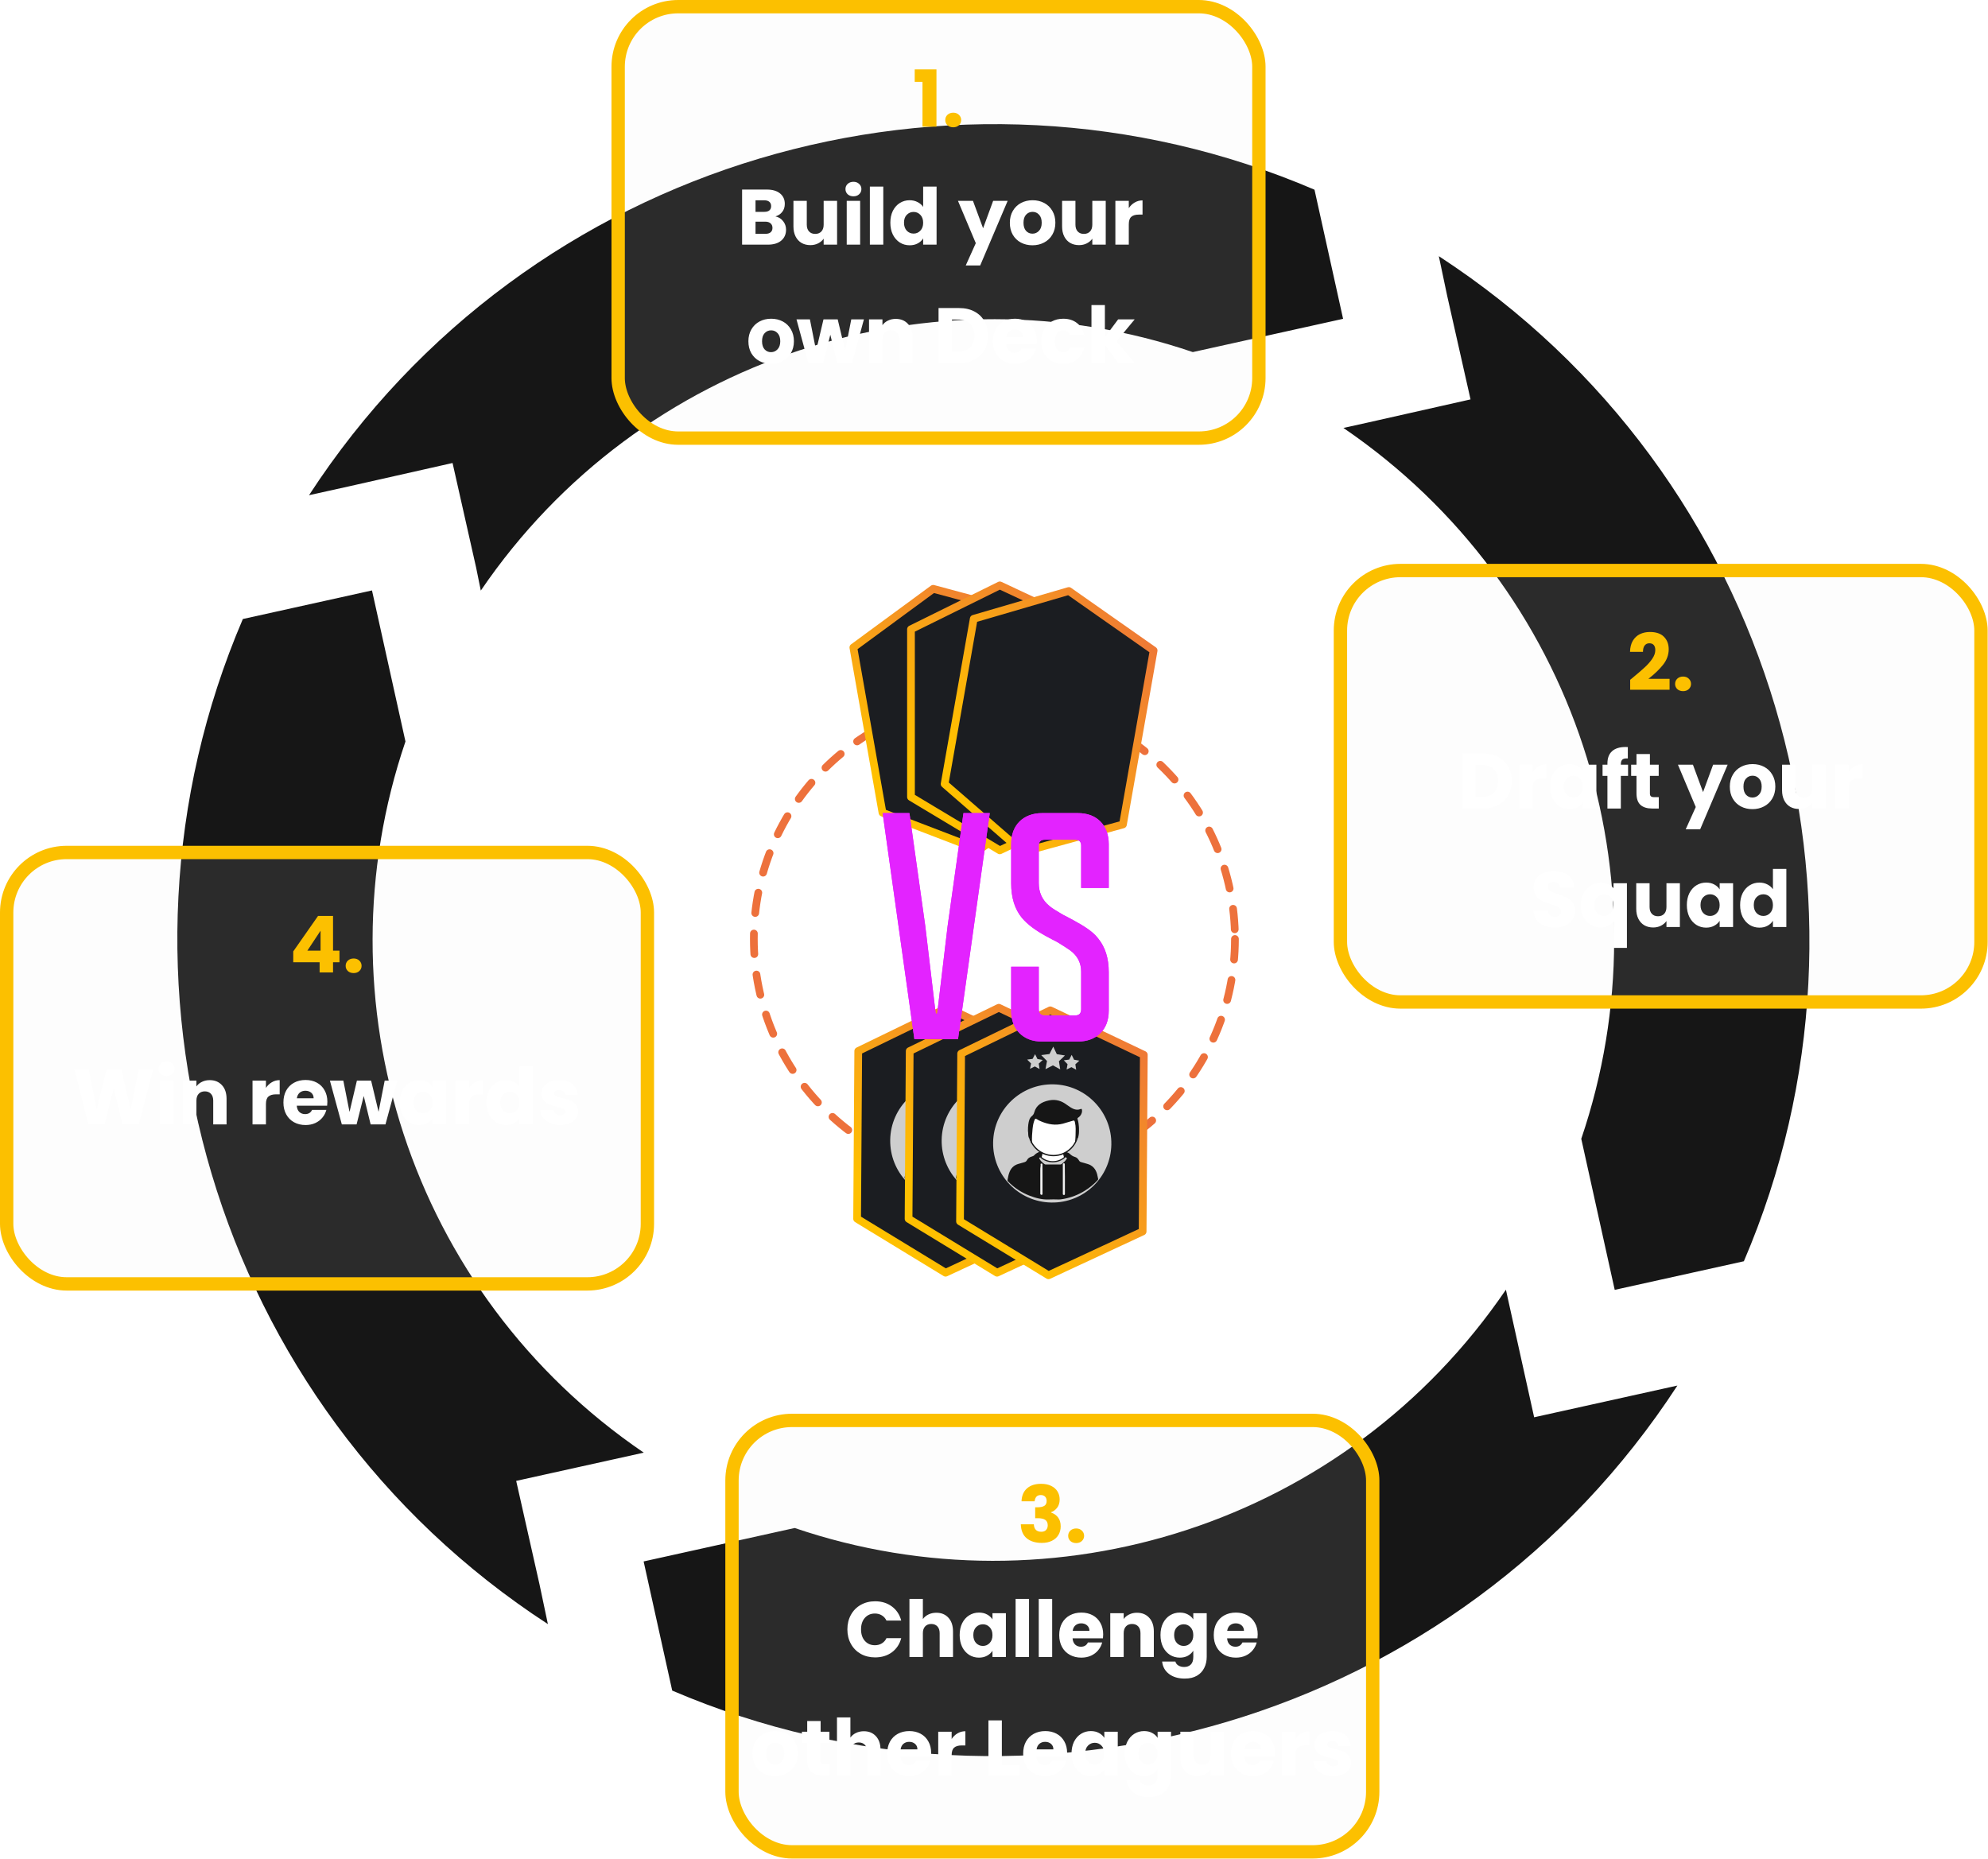 <svg width="973" height="910" viewBox="0 0 973 910" fill="none" xmlns="http://www.w3.org/2000/svg">
<path fill-rule="evenodd" clip-rule="evenodd" d="M704.212 125.396L708.302 144.785L719.734 195.499L668.631 207.015L657.523 209.474C772.202 287.671 816.978 430.859 773.931 557.427L790.302 631.361L853.51 617.367C928.708 441.968 868.879 232.606 704.21 125.393L704.212 125.396ZM643.365 92.856C467.907 17.606 258.432 77.587 151.246 242.389L170.785 238.064L221.499 226.631L233.014 277.735L235.323 289.078C313.525 174.23 457.159 129.21 583.801 172.342L657.357 156.058L643.365 92.856ZM820.971 678.212L801.817 682.452L750.869 693.736L737.045 631.29C658.874 746.031 515.534 790.969 388.948 747.929L315.015 764.301L329.007 827.51C504.387 902.674 713.774 842.861 820.981 678.203L820.971 678.212ZM182.066 289.007L118.858 303C43.737 478.393 103.463 687.802 268.158 794.975L264.067 775.586L252.644 724.87L315.081 711.047C200.298 632.886 155.378 489.549 198.447 362.949L182.066 289.007Z" fill="#161616"/>
<circle cx="486.695" cy="459.614" r="117.738" stroke="#ED713C" stroke-width="3.778" stroke-linecap="round" stroke-linejoin="round" stroke-dasharray="10.07 10.07"/>
<path d="M417.662 316.917L456.743 288.213L505.708 301.392L520.723 386.545L479.266 415.943L431.921 397.785L417.662 316.917Z" fill="#1B1D21" stroke="url(#paint0_linear_3786_98535)" stroke-width="3.778" stroke-linecap="round" stroke-linejoin="round"/>
<path d="M445.866 308.013L489.338 286.532L535.271 308.013L535.271 394.48L489.338 416.232L445.866 390.129L445.866 308.013Z" fill="#1B1D21" stroke="url(#paint1_linear_3786_98535)" stroke-width="3.778" stroke-linecap="round" stroke-linejoin="round"/>
<path d="M476.584 302.882L523.126 289.277L564.631 318.407L549.616 403.56L500.604 417.007L462.325 383.751L476.584 302.882Z" fill="#1B1D21" stroke="url(#paint2_linear_3786_98535)" stroke-width="3.778" stroke-linecap="round" stroke-linejoin="round"/>
<path d="M420.054 514.465L463.669 493.276L509.457 515.065L508.876 601.53L462.798 622.974L419.502 596.579L420.054 514.465Z" fill="#1B1D21" stroke="url(#paint3_linear_3786_98535)" stroke-width="3.778" stroke-linecap="round" stroke-linejoin="round"/>
<path d="M465.136 511.033L466.87 514.732L470.859 515.368L467.911 518.2L468.547 522.187L464.963 520.222L461.321 522.072L462.073 518.084L459.24 515.194L463.287 514.674L465.136 511.033Z" fill="#CECECE"/>
<path d="M474.154 515.079L475.31 517.448L477.911 517.911L475.946 519.702L476.35 522.361L474.038 521.089L471.668 522.245L472.131 519.644L470.281 517.737L472.94 517.39L474.154 515.079Z" fill="#CECECE"/>
<path d="M456.236 514.732L457.392 517.101L459.993 517.563L458.028 519.355L458.432 522.013L456.12 520.742L453.75 521.898L454.27 519.297L452.363 517.39L455.022 517.043L456.236 514.732Z" fill="#CECECE"/>
<path d="M464.083 587.357C448.129 587.068 435.412 573.833 435.701 557.883C435.99 541.932 449.227 529.218 465.182 529.507C481.136 529.796 493.853 543.03 493.564 558.981C493.275 574.989 480.037 587.703 464.083 587.357Z" fill="#CECECE"/>
<path d="M470.261 562.217C470.897 562.449 471.475 562.622 472.111 562.853C472.574 563.026 472.978 563.258 473.325 563.604C474.019 564.298 474.77 564.76 475.753 565.049C476.678 565.28 477.314 566.032 477.776 566.841C478.007 567.245 478.354 567.476 478.816 567.592C479.799 567.823 480.724 568.17 481.649 568.401C484.366 569.095 485.926 570.944 486.62 573.545C486.794 574.238 486.909 574.989 487.083 575.683C487.198 576.03 486.967 576.261 486.794 576.492C485.002 578.399 482.921 580.133 480.666 581.52C477.487 583.543 474.019 584.872 470.319 585.565C469.336 585.739 468.354 585.912 467.371 585.854C465.984 585.797 464.539 585.797 463.151 585.854C459.741 586.028 456.504 585.161 453.382 583.947C449.452 582.387 446.041 580.133 443.093 577.128C442.746 576.781 442.689 576.55 442.804 576.03C443.035 574.932 443.209 573.776 443.613 572.736C444.365 570.597 445.81 569.095 448.064 568.459C448.989 568.17 449.972 567.881 450.897 567.65C451.475 567.476 451.937 567.245 452.226 566.667C452.689 565.743 453.498 565.165 454.538 564.876C455.059 564.76 455.579 564.529 455.926 564.125C456.966 562.969 458.296 562.564 459.683 562.16C459.741 563.2 459.625 564.182 459.221 565.107C458.989 565.165 458.816 565.28 458.585 565.338C458.238 565.396 458.122 565.512 458.354 565.916C458.932 567.072 459.914 567.823 460.897 568.575C461.128 568.748 461.359 568.748 461.648 568.748C463.903 568.748 466.099 568.748 468.354 568.748C468.643 568.748 468.99 568.69 469.221 568.517C469.972 567.939 470.724 567.361 471.302 566.552C472.053 565.512 471.996 565.512 470.839 565.107C470.319 564.24 470.204 563.258 470.261 562.217ZM459.857 575.914C459.857 575.51 459.857 575.105 459.857 574.701C459.857 572.736 459.799 570.771 459.799 568.806C459.799 568.517 459.683 568.343 459.394 568.401C459.221 568.401 458.932 568.343 458.989 568.69C459.105 569.384 458.874 570.077 458.874 570.828C458.874 574.874 458.874 578.919 458.874 582.965C458.874 583.369 458.932 583.543 459.394 583.543C459.914 583.543 459.857 583.254 459.857 582.907C459.857 580.538 459.857 578.226 459.857 575.914ZM470.319 583.543C470.724 583.658 470.839 583.427 470.839 583.023C470.839 580.191 470.839 577.359 470.839 574.469C470.839 572.504 470.782 570.597 470.782 568.632C470.782 568.343 470.608 568.17 470.319 568.17C470.03 568.17 469.915 568.286 469.915 568.575C469.915 568.863 469.915 569.152 469.915 569.499C469.915 574.007 469.915 578.515 469.915 583.023C469.857 583.427 469.915 583.601 470.319 583.543Z" fill="#161616"/>
<path d="M470.263 562.217C470.205 563.258 470.321 564.24 470.725 565.165C467.662 568.054 462.228 568.112 459.107 565.165C459.511 564.182 459.627 563.2 459.569 562.217C459.569 561.871 459.569 561.582 459.627 561.235C459.685 560.888 459.511 560.599 459.28 560.31C458.413 559.501 457.546 558.692 457.141 557.536C456.852 556.785 456.679 556.091 456.563 555.282C456.505 554.936 456.39 554.82 456.043 554.647C454.713 553.953 454.251 552.739 454.077 551.352C453.962 550.312 454.193 549.33 455.06 548.636C455.465 548.636 455.638 548.81 455.696 549.214C455.754 549.619 455.812 550.081 455.869 550.486C455.927 550.659 455.869 550.948 456.158 550.948C456.505 550.948 456.332 550.659 456.332 550.486C456.332 548.694 456.39 546.845 456.563 545.053C456.737 543.724 456.91 542.395 457.43 541.123C457.604 540.719 457.835 540.603 458.182 540.892C458.76 541.297 459.453 541.643 460.089 541.932C462.864 543.146 465.754 543.666 468.76 542.857C470.032 542.51 471.246 542.106 472.459 541.701C473.326 541.412 473.384 541.47 473.616 542.337C473.789 543.204 473.905 544.128 473.905 544.995C473.905 546.845 473.905 548.694 473.673 550.543C473.673 550.659 473.558 550.89 473.789 550.948C474.02 551.006 474.02 550.775 474.02 550.601C474.078 550.197 474.194 549.792 474.194 549.388C474.194 548.867 474.425 548.636 474.945 548.578C475.581 549.214 475.985 549.965 475.928 550.948C475.87 551.988 475.581 552.971 474.945 553.838C474.656 554.184 474.309 554.531 473.905 554.647C473.558 554.762 473.5 554.936 473.442 555.225C473.269 555.976 473.153 556.727 472.864 557.421C472.459 558.403 471.824 559.27 470.956 559.906C470.436 560.368 470.205 560.888 470.321 561.524C470.205 561.871 470.205 562.044 470.263 562.217Z" fill="white"/>
<path d="M464.888 567.65C462.691 567.65 460.495 566.899 458.876 565.396L458.761 565.28L458.818 565.107C459.165 564.182 459.339 563.258 459.281 562.275L459.281 561.929C459.281 561.697 459.281 561.466 459.339 561.235C459.339 560.946 459.281 560.773 459.05 560.599C458.24 559.848 457.315 558.981 456.795 557.71C456.506 556.958 456.333 556.207 456.159 555.456C456.102 555.225 456.044 555.109 455.812 554.993C454.252 554.184 453.847 552.682 453.674 551.468C453.5 550.197 453.847 549.214 454.714 548.463L454.772 548.405L454.888 548.405C455.292 548.405 455.755 548.579 455.812 549.272C455.812 549.503 455.87 549.792 455.928 550.023C455.928 548.232 456.044 546.671 456.159 545.111C456.275 543.897 456.506 542.453 457.026 541.123C457.084 541.008 457.2 540.661 457.547 540.545C457.778 540.488 458.009 540.545 458.24 540.719C458.818 541.123 459.454 541.412 460.148 541.701C463.269 543.03 465.986 543.319 468.587 542.626C469.339 542.395 470.09 542.164 470.842 541.932C471.304 541.759 471.824 541.643 472.287 541.47C472.749 541.297 473.096 541.239 473.327 541.412C473.616 541.586 473.674 541.875 473.79 542.337C473.963 543.146 474.079 544.071 474.079 545.053C474.079 546.44 474.079 547.654 474.021 548.752C474.194 548.463 474.541 548.405 474.83 548.347L474.946 548.347L475.061 548.463C475.813 549.214 476.16 550.081 476.16 551.064C476.102 552.219 475.755 553.26 475.119 554.127C474.772 554.589 474.368 554.878 473.963 555.051C473.79 555.109 473.732 555.167 473.674 555.456C473.559 556.207 473.385 556.958 473.038 557.71C472.634 558.692 471.998 559.559 471.073 560.31C470.611 560.715 470.437 561.119 470.495 561.697C470.495 561.813 470.495 561.986 470.495 562.102L470.495 562.275C470.437 563.373 470.611 564.298 470.957 565.107L471.015 565.28L470.9 565.396C469.281 566.899 467.084 567.65 464.888 567.65ZM459.454 565.107C462.402 567.766 467.431 567.766 470.379 565.107C470.09 564.298 469.917 563.373 469.975 562.217L469.975 562.044C469.975 561.929 469.975 561.813 469.975 561.697C469.859 560.946 470.09 560.31 470.726 559.79C471.593 559.097 472.171 558.288 472.518 557.421C472.807 556.727 472.981 555.976 473.096 555.225C473.154 554.878 473.27 554.589 473.79 554.416C474.137 554.3 474.426 554.069 474.715 553.722C475.293 552.971 475.582 552.046 475.64 551.006C475.697 550.255 475.408 549.561 474.83 548.983C474.599 549.041 474.483 549.156 474.483 549.503C474.483 549.792 474.426 550.081 474.368 550.37C474.368 550.486 474.31 550.601 474.31 550.717L474.31 550.775C474.31 550.89 474.31 551.064 474.137 551.237C474.079 551.295 473.963 551.353 473.79 551.295C473.616 551.295 473.501 551.179 473.443 551.121C473.327 550.948 473.385 550.775 473.385 550.659L473.385 550.601C473.559 549.041 473.616 547.307 473.616 545.111C473.616 544.129 473.501 543.319 473.327 542.51C473.327 542.395 473.212 541.99 473.154 541.932C473.096 541.875 472.691 541.99 472.576 542.048C472.113 542.221 471.593 542.337 471.131 542.51C470.379 542.742 469.628 542.973 468.876 543.204C466.102 543.955 463.269 543.666 460.032 542.279C459.339 541.99 458.645 541.643 458.067 541.239C457.951 541.123 457.893 541.123 457.893 541.123C457.893 541.123 457.836 541.123 457.778 541.355C457.258 542.626 457.084 544.013 456.911 545.169C456.737 546.845 456.622 548.579 456.68 550.543L456.68 550.601C456.68 550.717 456.737 550.948 456.622 551.121C456.506 551.237 456.391 551.295 456.217 551.295C455.755 551.295 455.697 550.832 455.639 550.717C455.639 550.659 455.639 550.659 455.639 550.601C455.581 550.197 455.466 549.734 455.408 549.33C455.408 549.099 455.35 548.983 455.177 548.983C454.541 549.561 454.252 550.37 454.425 551.353C454.656 552.971 455.177 553.895 456.217 554.416C456.622 554.589 456.795 554.878 456.911 555.282C457.084 556.034 457.2 556.785 457.489 557.479C457.951 558.577 458.818 559.386 459.57 560.137C459.917 560.484 460.09 560.83 460.032 561.293C460.032 561.524 460.032 561.755 459.974 561.929L459.974 562.217C459.917 563.142 459.801 564.125 459.454 565.107Z" fill="#161616"/>
<path d="M459.858 575.914C459.858 578.226 459.858 580.538 459.858 582.849C459.858 583.196 459.915 583.485 459.395 583.485C458.933 583.485 458.875 583.254 458.875 582.907C458.875 578.862 458.875 574.816 458.875 570.771C458.875 570.077 459.106 569.384 458.991 568.632C458.933 568.286 459.164 568.344 459.395 568.344C459.742 568.286 459.8 568.459 459.8 568.748C459.8 570.713 459.8 572.678 459.858 574.643C459.858 575.105 459.858 575.51 459.858 575.914Z" fill="#F0F0F0"/>
<path d="M470.321 583.543C469.917 583.659 469.859 583.428 469.859 583.081C469.859 578.573 469.859 574.065 469.859 569.557C469.859 569.269 469.859 568.98 469.859 568.633C469.859 568.344 469.974 568.228 470.264 568.228C470.553 568.228 470.726 568.402 470.726 568.691C470.784 570.656 470.784 572.563 470.784 574.528C470.784 577.359 470.784 580.191 470.784 583.081C470.842 583.428 470.726 583.659 470.321 583.543Z" fill="#F0F0F0"/>
<path d="M465.236 564.356C471.94 564.356 477.375 558.923 477.375 552.22C477.375 545.517 471.94 540.083 465.236 540.083C458.531 540.083 453.097 545.517 453.097 552.22C453.097 558.923 458.531 564.356 465.236 564.356Z" fill="white"/>
<path d="M465.236 564.703C458.357 564.703 452.808 559.097 452.808 552.278C452.808 545.458 458.415 539.852 465.236 539.852C472.057 539.852 477.664 545.458 477.664 552.278C477.664 559.097 472.114 564.703 465.236 564.703ZM465.236 540.372C458.704 540.372 453.386 545.689 453.386 552.22C453.386 558.75 458.704 564.067 465.236 564.067C471.768 564.067 477.086 558.75 477.086 552.22C477.086 545.689 471.825 540.372 465.236 540.372Z" fill="#161616"/>
<path d="M477.375 555.514C476.739 555.572 476.507 555.861 476.45 556.438C476.45 556.901 476.334 557.363 476.218 557.825C476.161 557.999 476.218 558.288 475.929 558.23C475.64 558.172 475.756 557.941 475.814 557.768C476.045 555.629 476.103 553.433 476.103 551.295C476.103 550.255 475.987 549.214 475.756 548.174C475.525 547.134 475.409 547.076 474.369 547.423C472.866 547.885 471.363 548.348 469.86 548.752C466.16 549.735 462.692 549.099 459.339 547.712C458.53 547.365 457.721 547.018 456.969 546.498C456.507 546.209 456.218 546.325 456.045 546.787C455.409 548.232 455.178 549.792 455.004 551.353C454.773 553.433 454.657 555.572 454.715 557.71C454.715 557.883 454.889 558.23 454.484 558.288C454.137 558.288 454.195 557.941 454.137 557.768C454.021 557.305 453.906 556.785 453.906 556.265C453.848 555.803 453.617 555.572 453.154 555.572C452.865 553.433 452.576 551.295 452.923 549.099C453.154 547.596 453.386 546.094 454.657 545.053C455.293 544.533 455.64 543.955 455.813 543.262C456.796 539.679 459.513 538.118 463.039 537.367C466.449 536.674 469.224 537.598 471.825 539.563C472.75 540.257 473.791 540.95 474.889 541.47C476.103 541.99 477.317 542.106 478.531 541.586C478.993 541.412 479.051 541.528 479.167 541.933C479.456 543.204 478.704 544.938 477.317 545.805C477.028 545.978 476.912 546.209 477.028 546.498C477.895 549.157 477.721 551.931 477.49 554.647C477.375 554.936 477.432 555.225 477.375 555.514Z" fill="#161616"/>
<path d="M445.238 514.465L488.854 493.276L534.641 515.065L534.06 601.53L487.983 622.974L444.687 596.579L445.238 514.465Z" fill="#1B1D21" stroke="url(#paint4_linear_3786_98535)" stroke-width="3.778" stroke-linecap="round" stroke-linejoin="round"/>
<path d="M490.321 511.033L492.055 514.732L496.044 515.368L493.096 518.2L493.731 522.187L490.147 520.222L486.506 522.072L487.257 518.084L484.425 515.194L488.471 514.674L490.321 511.033Z" fill="#CECECE"/>
<path d="M499.338 515.079L500.494 517.448L503.096 517.911L501.13 519.702L501.535 522.361L499.223 521.089L496.853 522.245L497.315 519.644L495.465 517.737L498.124 517.39L499.338 515.079Z" fill="#CECECE"/>
<path d="M481.42 514.732L482.576 517.101L485.178 517.563L483.212 519.355L483.617 522.013L481.305 520.742L478.935 521.898L479.455 519.297L477.547 517.39L480.206 517.043L481.42 514.732Z" fill="#CECECE"/>
<path d="M489.268 587.357C473.314 587.068 460.597 573.833 460.886 557.883C461.175 541.932 474.412 529.218 490.366 529.507C506.32 529.796 519.037 543.03 518.748 558.981C518.459 574.989 505.222 587.703 489.268 587.357Z" fill="#CECECE"/>
<path d="M495.446 562.217C496.082 562.449 496.66 562.622 497.296 562.853C497.758 563.026 498.163 563.258 498.51 563.604C499.203 564.298 499.955 564.76 500.937 565.049C501.862 565.28 502.498 566.032 502.961 566.841C503.192 567.245 503.539 567.476 504.001 567.592C504.984 567.823 505.909 568.17 506.833 568.401C509.55 569.095 511.111 570.944 511.805 573.545C511.978 574.238 512.094 574.989 512.267 575.683C512.383 576.03 512.152 576.261 511.978 576.492C510.186 578.399 508.105 580.133 505.851 581.52C502.672 583.543 499.203 584.872 495.504 585.565C494.521 585.739 493.538 585.912 492.556 585.854C491.168 585.797 489.723 585.797 488.336 585.854C484.925 586.028 481.688 585.161 478.567 583.947C474.636 582.387 471.226 580.133 468.278 577.128C467.931 576.781 467.873 576.55 467.989 576.03C468.22 574.932 468.393 573.776 468.798 572.736C469.549 570.597 470.995 569.095 473.249 568.459C474.174 568.17 475.156 567.881 476.081 567.65C476.659 567.476 477.122 567.245 477.411 566.667C477.873 565.743 478.683 565.165 479.723 564.876C480.243 564.76 480.764 564.529 481.11 564.125C482.151 562.969 483.48 562.564 484.868 562.16C484.925 563.2 484.81 564.182 484.405 565.107C484.174 565.165 484.001 565.28 483.769 565.338C483.423 565.396 483.307 565.512 483.538 565.916C484.116 567.072 485.099 567.823 486.082 568.575C486.313 568.748 486.544 568.748 486.833 568.748C489.087 568.748 491.284 568.748 493.538 568.748C493.827 568.748 494.174 568.69 494.405 568.517C495.157 567.939 495.908 567.361 496.486 566.552C497.238 565.512 497.18 565.512 496.024 565.107C495.504 564.24 495.388 563.258 495.446 562.217ZM485.041 575.914C485.041 575.51 485.041 575.105 485.041 574.701C485.041 572.736 484.983 570.771 484.983 568.806C484.983 568.517 484.868 568.343 484.579 568.401C484.405 568.401 484.116 568.343 484.174 568.69C484.29 569.384 484.058 570.077 484.058 570.828C484.058 574.874 484.058 578.919 484.058 582.965C484.058 583.369 484.116 583.543 484.579 583.543C485.099 583.543 485.041 583.254 485.041 582.907C485.041 580.538 485.041 578.226 485.041 575.914ZM495.504 583.543C495.908 583.658 496.024 583.427 496.024 583.023C496.024 580.191 496.024 577.359 496.024 574.469C496.024 572.504 495.966 570.597 495.966 568.632C495.966 568.343 495.793 568.17 495.504 568.17C495.215 568.17 495.099 568.286 495.099 568.575C495.099 568.863 495.099 569.152 495.099 569.499C495.099 574.007 495.099 578.515 495.099 583.023C495.041 583.427 495.099 583.601 495.504 583.543Z" fill="#161616"/>
<path d="M495.447 562.217C495.39 563.258 495.505 564.24 495.91 565.165C492.846 568.054 487.413 568.112 484.291 565.165C484.696 564.182 484.811 563.2 484.754 562.217C484.754 561.871 484.754 561.582 484.811 561.235C484.869 560.888 484.696 560.599 484.464 560.31C483.597 559.501 482.73 558.692 482.326 557.536C482.037 556.785 481.863 556.091 481.748 555.282C481.69 554.936 481.574 554.82 481.227 554.647C479.898 553.953 479.435 552.739 479.262 551.352C479.146 550.312 479.378 549.33 480.245 548.636C480.649 548.636 480.823 548.81 480.881 549.214C480.938 549.619 480.996 550.081 481.054 550.486C481.112 550.659 481.054 550.948 481.343 550.948C481.69 550.948 481.516 550.659 481.516 550.486C481.516 548.694 481.574 546.845 481.748 545.053C481.921 543.724 482.094 542.395 482.615 541.123C482.788 540.719 483.019 540.603 483.366 540.892C483.944 541.297 484.638 541.643 485.274 541.932C488.048 543.146 490.939 543.666 493.944 542.857C495.216 542.51 496.43 542.106 497.644 541.701C498.511 541.412 498.569 541.47 498.8 542.337C498.973 543.204 499.089 544.128 499.089 544.995C499.089 546.845 499.089 548.694 498.858 550.543C498.858 550.659 498.742 550.89 498.973 550.948C499.205 551.006 499.205 550.775 499.205 550.601C499.263 550.197 499.378 549.792 499.378 549.388C499.378 548.867 499.609 548.636 500.13 548.578C500.765 549.214 501.17 549.965 501.112 550.948C501.054 551.988 500.765 552.971 500.13 553.838C499.841 554.184 499.494 554.531 499.089 554.647C498.742 554.762 498.684 554.936 498.627 555.225C498.453 555.976 498.338 556.727 498.049 557.421C497.644 558.403 497.008 559.27 496.141 559.906C495.621 560.368 495.39 560.888 495.505 561.524C495.39 561.871 495.39 562.044 495.447 562.217Z" fill="white"/>
<path d="M490.072 567.65C487.876 567.65 485.679 566.899 484.061 565.396L483.945 565.28L484.003 565.107C484.35 564.182 484.523 563.258 484.465 562.275L484.465 561.929C484.465 561.697 484.465 561.466 484.523 561.235C484.523 560.946 484.465 560.773 484.234 560.599C483.425 559.848 482.5 558.981 481.98 557.71C481.691 556.958 481.517 556.207 481.344 555.456C481.286 555.225 481.228 555.109 480.997 554.993C479.436 554.184 479.032 552.682 478.858 551.468C478.685 550.197 479.032 549.214 479.899 548.463L479.957 548.405L480.072 548.405C480.477 548.405 480.939 548.579 480.997 549.272C480.997 549.503 481.055 549.792 481.113 550.023C481.113 548.232 481.228 546.671 481.344 545.111C481.46 543.897 481.691 542.453 482.211 541.123C482.269 541.008 482.384 540.661 482.731 540.545C482.962 540.488 483.194 540.545 483.425 540.719C484.003 541.123 484.639 541.412 485.332 541.701C488.454 543.03 491.171 543.319 493.772 542.626C494.523 542.395 495.275 542.164 496.026 541.932C496.489 541.759 497.009 541.643 497.471 541.47C497.934 541.297 498.281 541.239 498.512 541.412C498.801 541.586 498.859 541.875 498.974 542.337C499.148 543.146 499.263 544.071 499.263 545.053C499.263 546.44 499.263 547.654 499.206 548.752C499.379 548.463 499.726 548.405 500.015 548.347L500.13 548.347L500.246 548.463C500.998 549.214 501.344 550.081 501.344 551.064C501.287 552.219 500.94 553.26 500.304 554.127C499.957 554.589 499.552 554.878 499.148 555.051C498.974 555.109 498.917 555.167 498.859 555.456C498.743 556.207 498.57 556.958 498.223 557.71C497.818 558.692 497.182 559.559 496.258 560.31C495.795 560.715 495.622 561.119 495.679 561.697C495.679 561.813 495.679 561.986 495.679 562.102L495.679 562.275C495.622 563.373 495.795 564.298 496.142 565.107L496.2 565.28L496.084 565.396C494.466 566.899 492.269 567.65 490.072 567.65ZM484.639 565.107C487.587 567.766 492.616 567.766 495.564 565.107C495.275 564.298 495.101 563.373 495.159 562.217L495.159 562.044C495.159 561.929 495.159 561.813 495.159 561.697C495.044 560.946 495.275 560.31 495.911 559.79C496.778 559.097 497.356 558.288 497.703 557.421C497.992 556.727 498.165 555.976 498.281 555.225C498.338 554.878 498.454 554.589 498.974 554.416C499.321 554.3 499.61 554.069 499.899 553.722C500.477 552.971 500.766 552.046 500.824 551.006C500.882 550.255 500.593 549.561 500.015 548.983C499.784 549.041 499.668 549.156 499.668 549.503C499.668 549.792 499.61 550.081 499.552 550.37C499.552 550.486 499.495 550.601 499.495 550.717L499.495 550.775C499.495 550.89 499.495 551.064 499.321 551.237C499.263 551.295 499.148 551.353 498.974 551.295C498.801 551.295 498.685 551.179 498.628 551.121C498.512 550.948 498.57 550.775 498.57 550.659L498.57 550.601C498.743 549.041 498.801 547.307 498.801 545.111C498.801 544.129 498.685 543.319 498.512 542.51C498.512 542.395 498.396 541.99 498.338 541.932C498.281 541.875 497.876 541.99 497.76 542.048C497.298 542.221 496.778 542.337 496.315 542.51C495.564 542.742 494.812 542.973 494.061 543.204C491.286 543.955 488.454 543.666 485.217 542.279C484.523 541.99 483.829 541.643 483.251 541.239C483.136 541.123 483.078 541.123 483.078 541.123C483.078 541.123 483.02 541.123 482.962 541.355C482.442 542.626 482.269 544.013 482.095 545.169C481.922 546.845 481.806 548.579 481.864 550.543L481.864 550.601C481.864 550.717 481.922 550.948 481.806 551.121C481.691 551.237 481.575 551.295 481.402 551.295C480.939 551.295 480.881 550.832 480.824 550.717C480.824 550.659 480.824 550.659 480.824 550.601C480.766 550.197 480.65 549.734 480.592 549.33C480.592 549.099 480.535 548.983 480.361 548.983C479.725 549.561 479.436 550.37 479.61 551.353C479.841 552.971 480.361 553.895 481.402 554.416C481.806 554.589 481.98 554.878 482.095 555.282C482.269 556.034 482.384 556.785 482.673 557.479C483.136 558.577 484.003 559.386 484.754 560.137C485.101 560.484 485.275 560.83 485.217 561.293C485.217 561.524 485.217 561.755 485.159 561.929L485.159 562.217C485.101 563.142 484.986 564.125 484.639 565.107Z" fill="#161616"/>
<path d="M485.042 575.914C485.042 578.226 485.042 580.538 485.042 582.849C485.042 583.196 485.1 583.485 484.58 583.485C484.117 583.485 484.06 583.254 484.06 582.907C484.06 578.862 484.06 574.816 484.06 570.771C484.06 570.077 484.291 569.384 484.175 568.632C484.117 568.286 484.349 568.344 484.58 568.344C484.927 568.286 484.984 568.459 484.984 568.748C484.984 570.713 484.984 572.678 485.042 574.643C485.042 575.105 485.042 575.51 485.042 575.914Z" fill="#F0F0F0"/>
<path d="M495.506 583.543C495.101 583.659 495.043 583.428 495.043 583.081C495.043 578.573 495.043 574.065 495.043 569.557C495.043 569.269 495.043 568.98 495.043 568.633C495.043 568.344 495.159 568.228 495.448 568.228C495.737 568.228 495.911 568.402 495.911 568.691C495.968 570.656 495.968 572.563 495.968 574.528C495.968 577.359 495.968 580.191 495.968 583.081C496.026 583.428 495.911 583.659 495.506 583.543Z" fill="#F0F0F0"/>
<path d="M490.42 564.356C497.124 564.356 502.559 558.923 502.559 552.22C502.559 545.517 497.124 540.083 490.42 540.083C483.716 540.083 478.281 545.517 478.281 552.22C478.281 558.923 483.716 564.356 490.42 564.356Z" fill="white"/>
<path d="M490.42 564.703C483.541 564.703 477.992 559.097 477.992 552.278C477.992 545.458 483.599 539.852 490.42 539.852C497.241 539.852 502.848 545.458 502.848 552.278C502.848 559.097 497.299 564.703 490.42 564.703ZM490.42 540.372C483.888 540.372 478.57 545.689 478.57 552.22C478.57 558.75 483.888 564.067 490.42 564.067C496.952 564.067 502.27 558.75 502.27 552.22C502.27 545.689 497.01 540.372 490.42 540.372Z" fill="#161616"/>
<path d="M502.559 555.514C501.923 555.572 501.692 555.86 501.634 556.438C501.634 556.901 501.519 557.363 501.403 557.825C501.345 557.999 501.403 558.288 501.114 558.23C500.825 558.172 500.941 557.941 500.998 557.768C501.23 555.629 501.287 553.433 501.287 551.295C501.287 550.255 501.172 549.214 500.941 548.174C500.709 547.134 500.594 547.076 499.553 547.423C498.05 547.885 496.547 548.347 495.045 548.752C491.345 549.734 487.877 549.099 484.524 547.712C483.715 547.365 482.906 547.018 482.154 546.498C481.692 546.209 481.403 546.325 481.229 546.787C480.593 548.232 480.362 549.792 480.189 551.353C479.957 553.433 479.842 555.572 479.9 557.71C479.9 557.883 480.073 558.23 479.668 558.288C479.322 558.288 479.379 557.941 479.322 557.768C479.206 557.305 479.09 556.785 479.09 556.265C479.033 555.803 478.801 555.571 478.339 555.571C478.05 553.433 477.761 551.295 478.108 549.099C478.339 547.596 478.57 546.094 479.842 545.053C480.478 544.533 480.825 543.955 480.998 543.262C481.981 539.679 484.697 538.118 488.224 537.367C491.634 536.673 494.409 537.598 497.01 539.563C497.935 540.257 498.975 540.95 500.074 541.47C501.287 541.99 502.501 542.106 503.715 541.586C504.178 541.412 504.235 541.528 504.351 541.933C504.64 543.204 503.889 544.938 502.501 545.805C502.212 545.978 502.097 546.209 502.212 546.498C503.079 549.157 502.906 551.931 502.675 554.647C502.559 554.936 502.617 555.225 502.559 555.514Z" fill="#161616"/>
<path d="M470.423 515.724L514.038 494.535L559.826 516.324L559.245 602.789L513.167 624.233L469.871 597.838L470.423 515.724Z" fill="#1B1D21" stroke="url(#paint5_linear_3786_98535)" stroke-width="3.778" stroke-linecap="round" stroke-linejoin="round"/>
<path d="M515.506 512.293L517.24 515.991L521.229 516.627L518.281 519.459L518.916 523.447L515.333 521.482L511.691 523.331L512.442 519.343L509.61 516.454L513.656 515.934L515.506 512.293Z" fill="#CECECE"/>
<path d="M524.523 516.338L525.679 518.708L528.281 519.17L526.315 520.961L526.72 523.62L524.408 522.348L522.038 523.504L522.5 520.904L520.65 518.997L523.309 518.65L524.523 516.338Z" fill="#CECECE"/>
<path d="M506.605 515.991L507.761 518.36L510.362 518.823L508.397 520.614L508.801 523.273L506.489 522.001L504.119 523.157L504.639 520.557L502.732 518.649L505.391 518.303L506.605 515.991Z" fill="#CECECE"/>
<path d="M514.452 588.616C498.498 588.327 485.781 575.092 486.07 559.142C486.359 543.191 499.597 530.477 515.551 530.766C531.505 531.055 544.222 544.289 543.933 560.24C543.644 576.248 530.407 588.962 514.452 588.616Z" fill="#CECECE"/>
<path d="M520.631 563.477C521.266 563.708 521.844 563.881 522.48 564.112C522.943 564.286 523.347 564.517 523.694 564.864C524.388 565.557 525.139 566.019 526.122 566.308C527.047 566.54 527.683 567.291 528.145 568.1C528.376 568.504 528.723 568.736 529.186 568.851C530.168 569.082 531.093 569.429 532.018 569.66C534.735 570.354 536.296 572.203 536.989 574.804C537.163 575.497 537.278 576.249 537.452 576.942C537.567 577.289 537.336 577.52 537.163 577.751C535.371 579.658 533.29 581.392 531.035 582.779C527.856 584.802 524.388 586.131 520.688 586.825C519.706 586.998 518.723 587.171 517.74 587.114C516.353 587.056 514.908 587.056 513.521 587.114C510.11 587.287 506.873 586.42 503.752 585.206C499.821 583.646 496.41 581.392 493.462 578.387C493.115 578.04 493.058 577.809 493.173 577.289C493.404 576.191 493.578 575.035 493.983 573.995C494.734 571.856 496.179 570.354 498.433 569.718C499.358 569.429 500.341 569.14 501.266 568.909C501.844 568.736 502.306 568.504 502.595 567.927C503.058 567.002 503.867 566.424 504.908 566.135C505.428 566.019 505.948 565.788 506.295 565.384C507.335 564.228 508.665 563.823 510.052 563.419C510.11 564.459 509.994 565.441 509.59 566.366C509.359 566.424 509.185 566.54 508.954 566.597C508.607 566.655 508.492 566.771 508.723 567.175C509.301 568.331 510.283 569.082 511.266 569.834C511.497 570.007 511.729 570.007 512.018 570.007C514.272 570.007 516.469 570.007 518.723 570.007C519.012 570.007 519.359 569.949 519.59 569.776C520.341 569.198 521.093 568.62 521.671 567.811C522.422 566.771 522.365 566.771 521.209 566.366C520.688 565.499 520.573 564.517 520.631 563.477ZM510.226 577.173C510.226 576.769 510.226 576.364 510.226 575.96C510.226 573.995 510.168 572.03 510.168 570.065C510.168 569.776 510.052 569.603 509.763 569.66C509.59 569.66 509.301 569.603 509.359 569.949C509.474 570.643 509.243 571.336 509.243 572.088C509.243 576.133 509.243 580.178 509.243 584.224C509.243 584.628 509.301 584.802 509.763 584.802C510.283 584.802 510.226 584.513 510.226 584.166C510.226 581.797 510.226 579.485 510.226 577.173ZM520.688 584.802C521.093 584.917 521.209 584.686 521.209 584.282C521.209 581.45 521.209 578.618 521.209 575.728C521.209 573.764 521.151 571.856 521.151 569.891C521.151 569.603 520.977 569.429 520.688 569.429C520.399 569.429 520.284 569.545 520.284 569.834C520.284 570.123 520.284 570.412 520.284 570.758C520.284 575.266 520.284 579.774 520.284 584.282C520.226 584.686 520.284 584.86 520.688 584.802Z" fill="#161616"/>
<path d="M520.632 563.476C520.574 564.517 520.69 565.499 521.094 566.424C518.031 569.313 512.597 569.371 509.476 566.424C509.88 565.441 509.996 564.459 509.938 563.476C509.938 563.13 509.938 562.841 509.996 562.494C510.054 562.147 509.88 561.858 509.649 561.569C508.782 560.76 507.915 559.951 507.51 558.795C507.221 558.044 507.048 557.35 506.932 556.541C506.874 556.195 506.759 556.079 506.412 555.906C505.082 555.212 504.62 553.999 504.447 552.612C504.331 551.571 504.562 550.589 505.429 549.895C505.834 549.895 506.007 550.069 506.065 550.473C506.123 550.878 506.181 551.34 506.239 551.745C506.296 551.918 506.239 552.207 506.528 552.207C506.874 552.207 506.701 551.918 506.701 551.745C506.701 549.953 506.759 548.104 506.932 546.312C507.106 544.983 507.279 543.654 507.799 542.382C507.973 541.978 508.204 541.862 508.551 542.151C509.129 542.556 509.822 542.902 510.458 543.191C513.233 544.405 516.123 544.925 519.129 544.116C520.401 543.769 521.615 543.365 522.829 542.96C523.696 542.671 523.753 542.729 523.985 543.596C524.158 544.463 524.274 545.387 524.274 546.254C524.274 548.104 524.274 549.953 524.042 551.802C524.042 551.918 523.927 552.149 524.158 552.207C524.389 552.265 524.389 552.034 524.389 551.86C524.447 551.456 524.563 551.051 524.563 550.647C524.563 550.126 524.794 549.895 525.314 549.837C525.95 550.473 526.355 551.224 526.297 552.207C526.239 553.247 525.95 554.23 525.314 555.097C525.025 555.443 524.678 555.79 524.274 555.906C523.927 556.021 523.869 556.195 523.811 556.484C523.638 557.235 523.522 557.986 523.233 558.68C522.829 559.662 522.193 560.529 521.326 561.165C520.805 561.627 520.574 562.147 520.69 562.783C520.574 563.13 520.574 563.303 520.632 563.476Z" fill="white"/>
<path d="M515.257 568.909C513.06 568.909 510.864 568.158 509.245 566.655L509.13 566.54L509.187 566.366C509.534 565.442 509.708 564.517 509.65 563.534L509.65 563.188C509.65 562.956 509.65 562.725 509.708 562.494C509.708 562.205 509.65 562.032 509.419 561.858C508.609 561.107 507.685 560.24 507.164 558.969C506.875 558.217 506.702 557.466 506.528 556.715C506.471 556.484 506.413 556.368 506.182 556.253C504.621 555.443 504.216 553.941 504.043 552.727C503.869 551.456 504.216 550.473 505.083 549.722L505.141 549.664L505.257 549.664C505.661 549.664 506.124 549.838 506.182 550.531C506.182 550.762 506.239 551.051 506.297 551.282C506.297 549.491 506.413 547.93 506.528 546.37C506.644 545.156 506.875 543.712 507.396 542.382C507.453 542.267 507.569 541.92 507.916 541.805C508.147 541.747 508.378 541.805 508.609 541.978C509.187 542.382 509.823 542.671 510.517 542.96C513.638 544.29 516.355 544.579 518.956 543.885C519.708 543.654 520.459 543.423 521.211 543.192C521.673 543.018 522.194 542.903 522.656 542.729C523.118 542.556 523.465 542.498 523.696 542.671C523.986 542.845 524.043 543.134 524.159 543.596C524.332 544.405 524.448 545.33 524.448 546.312C524.448 547.699 524.448 548.913 524.39 550.011C524.564 549.722 524.91 549.664 525.199 549.606L525.315 549.606L525.431 549.722C526.182 550.473 526.529 551.34 526.529 552.323C526.471 553.479 526.124 554.519 525.488 555.386C525.142 555.848 524.737 556.137 524.332 556.31C524.159 556.368 524.101 556.426 524.043 556.715C523.928 557.466 523.754 558.217 523.407 558.969C523.003 559.951 522.367 560.818 521.442 561.569C520.98 561.974 520.806 562.379 520.864 562.956C520.864 563.072 520.864 563.245 520.864 563.361L520.864 563.534C520.806 564.632 520.98 565.557 521.326 566.366L521.384 566.54L521.269 566.655C519.65 568.158 517.454 568.909 515.257 568.909ZM509.823 566.366C512.771 569.025 517.8 569.025 520.748 566.366C520.459 565.557 520.286 564.632 520.344 563.477L520.344 563.303C520.344 563.188 520.344 563.072 520.344 562.956C520.228 562.205 520.459 561.569 521.095 561.049C521.962 560.356 522.54 559.547 522.887 558.68C523.176 557.986 523.35 557.235 523.465 556.484C523.523 556.137 523.639 555.848 524.159 555.675C524.506 555.559 524.795 555.328 525.084 554.981C525.662 554.23 525.951 553.305 526.009 552.265C526.066 551.514 525.777 550.82 525.199 550.242C524.968 550.3 524.853 550.416 524.853 550.762C524.853 551.051 524.795 551.34 524.737 551.629C524.737 551.745 524.679 551.86 524.679 551.976L524.679 552.034C524.679 552.149 524.679 552.323 524.506 552.496C524.448 552.554 524.332 552.612 524.159 552.554C523.986 552.554 523.87 552.438 523.812 552.38C523.696 552.207 523.754 552.034 523.754 551.918L523.754 551.86C523.928 550.3 523.986 548.566 523.986 546.37C523.986 545.388 523.87 544.579 523.696 543.769C523.696 543.654 523.581 543.249 523.523 543.192C523.465 543.134 523.061 543.249 522.945 543.307C522.483 543.48 521.962 543.596 521.5 543.769C520.748 544.001 519.997 544.232 519.246 544.463C516.471 545.214 513.638 544.925 510.401 543.538C509.708 543.249 509.014 542.903 508.436 542.498C508.32 542.382 508.263 542.382 508.263 542.382C508.263 542.382 508.205 542.382 508.147 542.614C507.627 543.885 507.453 545.272 507.28 546.428C507.107 548.104 506.991 549.838 507.049 551.803L507.049 551.86C507.049 551.976 507.107 552.207 506.991 552.38C506.875 552.496 506.76 552.554 506.586 552.554C506.124 552.554 506.066 552.092 506.008 551.976C506.008 551.918 506.008 551.918 506.008 551.86C505.95 551.456 505.835 550.993 505.777 550.589C505.777 550.358 505.719 550.242 505.546 550.242C504.91 550.82 504.621 551.629 504.794 552.612C505.026 554.23 505.546 555.155 506.586 555.675C506.991 555.848 507.164 556.137 507.28 556.542C507.453 557.293 507.569 558.044 507.858 558.738C508.32 559.836 509.187 560.645 509.939 561.396C510.286 561.743 510.459 562.09 510.401 562.552C510.401 562.783 510.401 563.014 510.344 563.188L510.344 563.477C510.286 564.401 510.17 565.384 509.823 566.366Z" fill="#161616"/>
<path d="M510.227 577.173C510.227 579.485 510.227 581.797 510.227 584.108C510.227 584.455 510.285 584.744 509.764 584.744C509.302 584.744 509.244 584.513 509.244 584.166C509.244 580.121 509.244 576.075 509.244 572.03C509.244 571.336 509.475 570.643 509.36 569.892C509.302 569.545 509.533 569.603 509.764 569.603C510.111 569.545 510.169 569.718 510.169 570.007C510.169 571.972 510.169 573.937 510.227 575.902C510.227 576.364 510.227 576.769 510.227 577.173Z" fill="#F0F0F0"/>
<path d="M520.69 584.802C520.286 584.918 520.228 584.687 520.228 584.34C520.228 579.832 520.228 575.324 520.228 570.817C520.228 570.528 520.228 570.239 520.228 569.892C520.228 569.603 520.344 569.487 520.633 569.487C520.922 569.487 521.095 569.661 521.095 569.95C521.153 571.915 521.153 573.822 521.153 575.787C521.153 578.619 521.153 581.45 521.153 584.34C521.211 584.687 521.095 584.918 520.69 584.802Z" fill="#F0F0F0"/>
<path d="M515.605 565.615C522.309 565.615 527.744 560.182 527.744 553.479C527.744 546.776 522.309 541.343 515.605 541.343C508.901 541.343 503.466 546.776 503.466 553.479C503.466 560.182 508.901 565.615 515.605 565.615Z" fill="white"/>
<path d="M515.605 565.962C508.726 565.962 503.177 560.356 503.177 553.537C503.177 546.717 508.784 541.111 515.605 541.111C522.426 541.111 528.033 546.717 528.033 553.537C528.033 560.356 522.484 565.962 515.605 565.962ZM515.605 541.632C509.073 541.632 503.755 546.948 503.755 553.479C503.755 560.009 509.073 565.326 515.605 565.326C522.137 565.326 527.455 560.009 527.455 553.479C527.455 546.948 522.195 541.632 515.605 541.632Z" fill="#161616"/>
<path d="M527.744 556.773C527.108 556.831 526.877 557.12 526.819 557.698C526.819 558.16 526.703 558.622 526.588 559.085C526.53 559.258 526.588 559.547 526.299 559.489C526.01 559.431 526.125 559.2 526.183 559.027C526.414 556.888 526.472 554.692 526.472 552.554C526.472 551.514 526.356 550.474 526.125 549.433C525.894 548.393 525.778 548.335 524.738 548.682C523.235 549.144 521.732 549.607 520.229 550.011C516.53 550.994 513.061 550.358 509.709 548.971C508.899 548.624 508.09 548.277 507.339 547.757C506.876 547.468 506.587 547.584 506.414 548.046C505.778 549.491 505.547 551.051 505.373 552.612C505.142 554.692 505.026 556.831 505.084 558.969C505.084 559.142 505.258 559.489 504.853 559.547C504.506 559.547 504.564 559.2 504.506 559.027C504.391 558.564 504.275 558.044 504.275 557.524C504.217 557.062 503.986 556.831 503.524 556.831C503.234 554.692 502.945 552.554 503.292 550.358C503.524 548.855 503.755 547.353 505.026 546.312C505.662 545.792 506.009 545.214 506.183 544.521C507.165 540.938 509.882 539.377 513.408 538.626C516.819 537.933 519.593 538.857 522.194 540.822C523.119 541.516 524.16 542.209 525.258 542.729C526.472 543.249 527.686 543.365 528.9 542.845C529.362 542.672 529.42 542.787 529.536 543.192C529.825 544.463 529.073 546.197 527.686 547.064C527.397 547.237 527.281 547.468 527.397 547.757C528.264 550.416 528.091 553.19 527.859 555.906C527.744 556.195 527.802 556.484 527.744 556.773Z" fill="#161616"/>
<g filter="url(#filter0_f_3786_98535)">
<path d="M445.106 398L452.872 453.333L457.968 496.155L458.696 496.155L463.793 453.333L471.559 398L484.421 398L476.655 453.333L468.889 508.665L447.532 508.665L439.766 453.333L432 398L445.106 398V398Z" fill="#E323FF"/>
<path d="M494.905 413.184C494.905 408.363 496.352 404.748 499.005 402.097C501.659 399.446 505.518 398 510.101 398L527.469 398C532.293 398 535.912 399.446 538.565 402.097C541.218 404.748 542.666 408.604 542.666 413.184L542.666 434.634L529.158 434.634L529.158 413.907C529.158 411.979 528.193 411.015 526.022 411.015L511.549 411.015C509.378 411.015 508.413 411.979 508.413 413.907L508.413 432.224C508.413 436.803 510.101 440.659 513.72 443.551C515.167 444.757 516.855 445.721 519.268 447.167C519.991 447.649 520.956 448.131 522.403 448.854L525.539 450.541C530.846 453.433 534.947 456.084 537.359 459.217C540.977 463.556 542.666 469.099 542.666 475.847L542.666 494.646C542.666 499.467 541.218 503.082 538.565 505.733C535.912 508.384 532.052 509.83 527.469 509.83L510.101 509.83C505.277 509.83 501.659 508.384 499.005 505.733C496.352 503.082 494.905 499.467 494.905 494.646L494.905 473.196L508.413 473.196L508.413 493.923C508.413 496.093 509.378 497.057 511.549 497.057L526.022 497.057C528.193 497.057 529.158 496.093 529.158 493.923L529.158 475.606C529.158 471.509 527.469 467.894 523.851 465.243C522.403 464.279 520.715 463.074 518.303 461.628C517.579 461.146 516.614 460.663 515.167 459.94L512.031 458.253C506.724 455.361 502.865 452.469 500.212 449.336C496.593 444.998 494.905 439.213 494.905 432.465L494.905 413.184V413.184Z" fill="#E323FF"/>
</g>
<path d="M445.106 398L452.872 453.333L457.968 496.155L458.696 496.155L463.793 453.333L471.559 398L484.421 398L476.655 453.333L468.889 508.665L447.532 508.665L439.766 453.333L432 398L445.106 398V398Z" fill="#E323FF"/>
<path d="M494.905 413.184C494.905 408.363 496.352 404.748 499.005 402.097C501.659 399.446 505.518 398 510.101 398L527.469 398C532.293 398 535.912 399.446 538.565 402.097C541.218 404.748 542.666 408.604 542.666 413.184L542.666 434.634L529.158 434.634L529.158 413.907C529.158 411.979 528.193 411.015 526.022 411.015L511.549 411.015C509.378 411.015 508.413 411.979 508.413 413.907L508.413 432.224C508.413 436.803 510.101 440.659 513.72 443.551C515.167 444.757 516.855 445.721 519.268 447.167C519.991 447.649 520.956 448.131 522.403 448.854L525.539 450.541C530.846 453.433 534.947 456.084 537.359 459.217C540.977 463.556 542.666 469.099 542.666 475.847L542.666 494.646C542.666 499.467 541.218 503.082 538.565 505.733C535.912 508.384 532.052 509.83 527.469 509.83L510.101 509.83C505.277 509.83 501.659 508.384 499.005 505.733C496.352 503.082 494.905 499.467 494.905 494.646L494.905 473.196L508.413 473.196L508.413 493.923C508.413 496.093 509.378 497.057 511.549 497.057L526.022 497.057C528.193 497.057 529.158 496.093 529.158 493.923L529.158 475.606C529.158 471.509 527.469 467.894 523.851 465.243C522.403 464.279 520.715 463.074 518.303 461.628C517.579 461.146 516.614 460.663 515.167 459.94L512.031 458.253C506.724 455.361 502.865 452.469 500.212 449.336C496.593 444.998 494.905 439.213 494.905 432.465L494.905 413.184V413.184Z" fill="#E323FF"/>
<rect x="3.266" y="417.266" width="313.593" height="211.182" rx="29.391" fill="#E7E7E7" fill-opacity="0.1"/>
<path d="M74.942 523.409L67.913 550.377L59.961 550.377L55.658 532.629L51.202 550.377L43.25 550.377L36.412 523.409L43.442 523.409L47.322 543.039L52.124 523.409L59.346 523.409L63.956 543.039L67.874 523.409L74.942 523.409ZM81.541 526.713C80.388 526.713 79.441 526.38 78.698 525.714C77.981 525.023 77.622 524.178 77.622 523.179C77.622 522.154 77.981 521.309 78.698 520.643C79.441 519.952 80.388 519.606 81.541 519.606C82.667 519.606 83.589 519.952 84.306 520.643C85.049 521.309 85.421 522.154 85.421 523.179C85.421 524.178 85.049 525.023 84.306 525.714C83.589 526.38 82.667 526.713 81.541 526.713ZM84.806 528.941L84.806 550.377L78.237 550.377L78.237 528.941L84.806 528.941ZM102.627 528.711C105.137 528.711 107.135 529.53 108.62 531.169C110.131 532.783 110.887 535.011 110.887 537.853L110.887 550.377L104.356 550.377L104.356 538.737C104.356 537.303 103.985 536.189 103.242 535.395C102.499 534.601 101.501 534.204 100.246 534.204C98.991 534.204 97.992 534.601 97.249 535.395C96.507 536.189 96.135 537.303 96.135 538.737L96.135 550.377L89.566 550.377L89.566 528.941L96.135 528.941L96.135 531.784C96.801 530.836 97.698 530.093 98.824 529.556C99.951 528.992 101.219 528.711 102.627 528.711ZM130.161 532.514C130.929 531.336 131.89 530.414 133.042 529.748C134.194 529.056 135.475 528.711 136.884 528.711L136.884 535.664L135.078 535.664C133.439 535.664 132.21 536.022 131.39 536.739C130.571 537.431 130.161 538.66 130.161 540.427L130.161 550.377L123.592 550.377L123.592 528.941L130.161 528.941L130.161 532.514ZM160.23 539.313C160.23 539.928 160.191 540.568 160.114 541.234L145.248 541.234C145.35 542.565 145.773 543.59 146.515 544.307C147.284 544.998 148.219 545.344 149.32 545.344C150.959 545.344 152.098 544.653 152.739 543.27L159.73 543.27C159.372 544.678 158.719 545.946 157.771 547.073C156.849 548.2 155.684 549.083 154.275 549.723C152.867 550.364 151.292 550.684 149.55 550.684C147.45 550.684 145.581 550.236 143.942 549.339C142.303 548.443 141.022 547.162 140.1 545.498C139.178 543.833 138.717 541.887 138.717 539.659C138.717 537.431 139.165 535.484 140.062 533.82C140.984 532.155 142.264 530.875 143.903 529.978C145.542 529.082 147.425 528.634 149.55 528.634C151.625 528.634 153.469 529.069 155.082 529.94C156.695 530.811 157.95 532.053 158.847 533.666C159.769 535.279 160.23 537.162 160.23 539.313ZM153.507 537.584C153.507 536.458 153.123 535.561 152.355 534.895C151.586 534.229 150.626 533.897 149.473 533.897C148.372 533.897 147.437 534.217 146.669 534.857C145.926 535.497 145.465 536.406 145.286 537.584L153.507 537.584ZM194.465 528.941L188.665 550.377L181.404 550.377L178.024 536.47L174.528 550.377L167.306 550.377L161.467 528.941L168.036 528.941L171.071 544.269L174.682 528.941L181.635 528.941L185.284 544.192L188.281 528.941L194.465 528.941ZM195.664 539.62C195.664 537.418 196.074 535.484 196.894 533.82C197.739 532.155 198.878 530.875 200.313 529.978C201.747 529.082 203.347 528.634 205.114 528.634C206.625 528.634 207.944 528.941 209.071 529.556C210.224 530.17 211.107 530.977 211.722 531.976L211.722 528.941L218.291 528.941L218.291 550.377L211.722 550.377L211.722 547.342C211.082 548.341 210.185 549.147 209.033 549.762C207.906 550.377 206.587 550.684 205.076 550.684C203.335 550.684 201.747 550.236 200.313 549.339C198.878 548.417 197.739 547.124 196.894 545.459C196.074 543.769 195.664 541.823 195.664 539.62ZM211.722 539.659C211.722 538.02 211.261 536.726 210.339 535.779C209.442 534.831 208.341 534.358 207.035 534.358C205.729 534.358 204.615 534.831 203.693 535.779C202.797 536.701 202.349 537.981 202.349 539.62C202.349 541.259 202.797 542.565 203.693 543.539C204.615 544.486 205.729 544.96 207.035 544.96C208.341 544.96 209.442 544.486 210.339 543.539C211.261 542.591 211.722 541.298 211.722 539.659ZM229.612 532.514C230.38 531.336 231.341 530.414 232.493 529.748C233.646 529.056 234.926 528.711 236.335 528.711L236.335 535.664L234.529 535.664C232.89 535.664 231.661 536.022 230.841 536.739C230.022 537.431 229.612 538.66 229.612 540.427L229.612 550.377L223.043 550.377L223.043 528.941L229.612 528.941L229.612 532.514ZM238.168 539.62C238.168 537.418 238.578 535.484 239.398 533.82C240.243 532.155 241.382 530.875 242.817 529.978C244.251 529.082 245.851 528.634 247.618 528.634C249.027 528.634 250.307 528.928 251.46 529.517C252.638 530.106 253.56 530.9 254.226 531.899L254.226 521.95L260.795 521.95L260.795 550.377L254.226 550.377L254.226 547.303C253.611 548.328 252.728 549.147 251.575 549.762C250.448 550.377 249.129 550.684 247.618 550.684C245.851 550.684 244.251 550.236 242.817 549.339C241.382 548.417 240.243 547.124 239.398 545.459C238.578 543.769 238.168 541.823 238.168 539.62ZM254.226 539.659C254.226 538.02 253.765 536.726 252.843 535.779C251.946 534.831 250.845 534.358 249.539 534.358C248.233 534.358 247.119 534.831 246.197 535.779C245.301 536.701 244.852 537.981 244.852 539.62C244.852 541.259 245.301 542.565 246.197 543.539C247.119 544.486 248.233 544.96 249.539 544.96C250.845 544.96 251.946 544.486 252.843 543.539C253.765 542.591 254.226 541.298 254.226 539.659ZM274.267 550.684C272.398 550.684 270.733 550.364 269.273 549.723C267.813 549.083 266.661 548.212 265.816 547.111C264.971 545.984 264.497 544.73 264.395 543.347L270.887 543.347C270.964 544.089 271.309 544.691 271.924 545.152C272.539 545.613 273.294 545.844 274.19 545.844C275.01 545.844 275.637 545.69 276.073 545.383C276.534 545.05 276.764 544.627 276.764 544.115C276.764 543.5 276.444 543.052 275.804 542.77C275.164 542.463 274.126 542.13 272.692 541.772C271.156 541.413 269.875 541.042 268.851 540.658C267.826 540.248 266.943 539.62 266.2 538.775C265.457 537.904 265.086 536.739 265.086 535.279C265.086 534.05 265.419 532.936 266.085 531.937C266.776 530.913 267.775 530.106 269.081 529.517C270.413 528.928 271.988 528.634 273.806 528.634C276.495 528.634 278.608 529.3 280.145 530.631C281.707 531.963 282.603 533.73 282.834 535.933L276.764 535.933C276.662 535.19 276.329 534.601 275.765 534.165C275.228 533.73 274.51 533.512 273.614 533.512C272.846 533.512 272.257 533.666 271.847 533.973C271.437 534.255 271.232 534.652 271.232 535.164C271.232 535.779 271.553 536.24 272.193 536.547C272.859 536.854 273.883 537.162 275.266 537.469C276.854 537.879 278.147 538.289 279.146 538.698C280.145 539.083 281.015 539.723 281.758 540.619C282.526 541.49 282.923 542.668 282.949 544.153C282.949 545.408 282.59 546.535 281.873 547.534C281.182 548.507 280.17 549.275 278.839 549.839C277.532 550.402 276.009 550.684 274.267 550.684Z" fill="white"/>
<path d="M143.525 471.006L143.525 465.705L155.664 448.341L163.001 448.341L163.001 465.321L166.151 465.321L166.151 471.006L163.001 471.006L163.001 476L156.432 476L156.432 471.006L143.525 471.006ZM156.893 455.563L150.439 465.321L156.893 465.321L156.893 455.563ZM173.095 476.307C171.942 476.307 170.995 475.974 170.252 475.309C169.535 474.617 169.177 473.772 169.177 472.773C169.177 471.749 169.535 470.891 170.252 470.199C170.995 469.508 171.942 469.162 173.095 469.162C174.222 469.162 175.144 469.508 175.861 470.199C176.603 470.891 176.975 471.749 176.975 472.773C176.975 473.772 176.603 474.617 175.861 475.309C175.144 475.974 174.222 476.307 173.095 476.307Z" fill="#FCC000"/>
<rect x="3.266" y="417.266" width="313.593" height="211.182" rx="29.391" stroke="#FCC000" stroke-width="6.531"/>
<rect x="656.054" y="279.266" width="313.507" height="211.182" rx="29.391" fill="#E7E7E7" fill-opacity="0.1"/>
<path d="M725.766 368.788C728.609 368.788 731.093 369.351 733.218 370.478C735.344 371.605 736.983 373.193 738.136 375.241C739.314 377.265 739.903 379.608 739.903 382.271C739.903 384.909 739.314 387.252 738.136 389.301C736.983 391.35 735.331 392.938 733.18 394.065C731.054 395.192 728.583 395.755 725.766 395.755H715.663V368.788H725.766ZM725.343 390.07C727.828 390.07 729.761 389.391 731.144 388.034C732.527 386.676 733.218 384.755 733.218 382.271C733.218 379.787 732.527 377.854 731.144 376.471C729.761 375.088 727.828 374.396 725.343 374.396H722.232V390.07H725.343ZM750.143 377.892C750.911 376.714 751.871 375.792 753.024 375.126C754.176 374.435 755.457 374.089 756.865 374.089V381.042H755.06C753.421 381.042 752.191 381.401 751.372 382.118C750.552 382.809 750.143 384.038 750.143 385.805V395.755H743.574V374.319H750.143V377.892ZM758.699 384.999C758.699 382.796 759.109 380.863 759.928 379.198C760.773 377.533 761.913 376.253 763.347 375.357C764.781 374.46 766.382 374.012 768.149 374.012C769.66 374.012 770.979 374.319 772.106 374.934C773.258 375.549 774.142 376.355 774.756 377.354V374.319H781.325V395.755H774.756V392.72C774.116 393.719 773.22 394.526 772.067 395.14C770.94 395.755 769.622 396.062 768.111 396.062C766.369 396.062 764.781 395.614 763.347 394.718C761.913 393.796 760.773 392.502 759.928 390.838C759.109 389.148 758.699 387.201 758.699 384.999ZM774.756 385.037C774.756 383.398 774.295 382.105 773.373 381.157C772.477 380.21 771.376 379.736 770.07 379.736C768.764 379.736 767.65 380.21 766.728 381.157C765.831 382.079 765.383 383.36 765.383 384.999C765.383 386.638 765.831 387.944 766.728 388.917C767.65 389.865 768.764 390.338 770.07 390.338C771.376 390.338 772.477 389.865 773.373 388.917C774.295 387.97 774.756 386.676 774.756 385.037ZM796.834 379.774H793.3V395.755H786.731V379.774H784.349V374.319H786.731V373.705C786.731 371.067 787.486 369.069 788.997 367.712C790.508 366.329 792.723 365.638 795.643 365.638C796.129 365.638 796.488 365.65 796.719 365.676V371.246C795.464 371.169 794.58 371.349 794.068 371.784C793.556 372.219 793.3 373.001 793.3 374.127V374.319H796.834V379.774ZM811.867 390.185V395.755H808.525C806.144 395.755 804.287 395.179 802.955 394.026C801.624 392.848 800.958 390.94 800.958 388.302V379.774H798.345V374.319H800.958V369.095H807.527V374.319H811.829V379.774H807.527V388.379C807.527 389.02 807.68 389.481 807.988 389.762C808.295 390.044 808.807 390.185 809.524 390.185H811.867ZM845.564 374.319L832.118 405.935H825.05L829.967 395.025L821.247 374.319H828.584L833.54 387.726L838.457 374.319H845.564ZM857.696 396.062C855.596 396.062 853.701 395.614 852.011 394.718C850.346 393.821 849.027 392.541 848.054 390.876C847.107 389.212 846.633 387.265 846.633 385.037C846.633 382.835 847.12 380.901 848.093 379.237C849.066 377.546 850.398 376.253 852.088 375.357C853.778 374.46 855.673 374.012 857.773 374.012C859.873 374.012 861.768 374.46 863.459 375.357C865.149 376.253 866.481 377.546 867.454 379.237C868.427 380.901 868.914 382.835 868.914 385.037C868.914 387.24 868.414 389.186 867.415 390.876C866.442 392.541 865.098 393.821 863.382 394.718C861.692 395.614 859.796 396.062 857.696 396.062ZM857.696 390.377C858.951 390.377 860.014 389.916 860.885 388.994C861.781 388.072 862.229 386.753 862.229 385.037C862.229 383.321 861.794 382.002 860.923 381.08C860.078 380.158 859.028 379.698 857.773 379.698C856.493 379.698 855.43 380.158 854.585 381.08C853.74 381.977 853.317 383.296 853.317 385.037C853.317 386.753 853.727 388.072 854.546 388.994C855.392 389.916 856.442 390.377 857.696 390.377ZM893.565 374.319V395.755H886.996V392.835C886.33 393.783 885.421 394.551 884.269 395.14C883.142 395.704 881.887 395.985 880.504 395.985C878.865 395.985 877.418 395.627 876.163 394.91C874.908 394.167 873.935 393.104 873.244 391.721C872.552 390.338 872.206 388.712 872.206 386.843V374.319H878.737V385.959C878.737 387.393 879.108 388.507 879.851 389.301C880.594 390.095 881.593 390.492 882.847 390.492C884.128 390.492 885.139 390.095 885.882 389.301C886.625 388.507 886.996 387.393 886.996 385.959V374.319H893.565ZM904.853 377.892C905.621 376.714 906.581 375.792 907.734 375.126C908.886 374.435 910.167 374.089 911.575 374.089V381.042H909.77C908.131 381.042 906.901 381.401 906.082 382.118C905.262 382.809 904.853 384.038 904.853 385.805V395.755H898.284V374.319H904.853V377.892ZM761.078 454.024C759.106 454.024 757.339 453.704 755.776 453.063C754.214 452.423 752.959 451.476 752.012 450.221C751.09 448.966 750.603 447.455 750.552 445.688H757.544C757.646 446.687 757.992 447.455 758.581 447.993C759.17 448.505 759.938 448.761 760.886 448.761C761.859 448.761 762.627 448.543 763.191 448.108C763.754 447.647 764.036 447.02 764.036 446.226C764.036 445.56 763.805 445.009 763.344 444.574C762.909 444.138 762.358 443.78 761.692 443.498C761.052 443.216 760.13 442.896 758.927 442.538C757.185 442 755.764 441.462 754.662 440.924C753.561 440.387 752.614 439.593 751.82 438.543C751.026 437.493 750.629 436.123 750.629 434.432C750.629 431.922 751.538 429.963 753.356 428.555C755.175 427.121 757.544 426.404 760.463 426.404C763.434 426.404 765.828 427.121 767.647 428.555C769.465 429.963 770.438 431.935 770.566 434.471H763.459C763.408 433.6 763.088 432.921 762.499 432.435C761.91 431.922 761.155 431.666 760.233 431.666C759.439 431.666 758.798 431.884 758.312 432.319C757.825 432.729 757.582 433.331 757.582 434.125C757.582 434.996 757.992 435.674 758.811 436.161C759.631 436.648 760.911 437.173 762.653 437.736C764.394 438.325 765.803 438.888 766.878 439.426C767.98 439.964 768.927 440.745 769.721 441.769C770.515 442.794 770.912 444.113 770.912 445.726C770.912 447.263 770.515 448.659 769.721 449.913C768.953 451.168 767.826 452.167 766.341 452.91C764.855 453.653 763.101 454.024 761.078 454.024ZM773.648 443.076C773.648 440.95 774.084 439.055 774.955 437.39C775.851 435.726 777.042 434.432 778.527 433.51C780.038 432.563 781.677 432.089 783.444 432.089C784.802 432.089 786.018 432.332 787.094 432.819C788.169 433.28 789.04 433.933 789.706 434.778V432.319H796.275V463.973H789.706V451.066C788.963 451.962 788.054 452.679 786.978 453.217C785.928 453.755 784.725 454.024 783.367 454.024C781.626 454.024 780.012 453.563 778.527 452.641C777.042 451.719 775.851 450.426 774.955 448.761C774.084 447.096 773.648 445.201 773.648 443.076ZM789.706 443.037C789.706 441.885 789.475 440.924 789.014 440.156C788.579 439.362 788.003 438.773 787.286 438.389C786.569 437.979 785.813 437.774 785.019 437.774C784.251 437.774 783.508 437.979 782.791 438.389C782.074 438.773 781.485 439.362 781.024 440.156C780.563 440.95 780.333 441.923 780.333 443.076C780.333 444.228 780.563 445.201 781.024 445.995C781.485 446.763 782.074 447.352 782.791 447.762C783.508 448.146 784.251 448.338 785.019 448.338C785.788 448.338 786.53 448.146 787.247 447.762C787.99 447.352 788.579 446.751 789.014 445.957C789.475 445.163 789.706 444.19 789.706 443.037ZM822.194 432.319V453.755H815.625V450.835C814.959 451.783 814.05 452.551 812.897 453.14C811.771 453.704 810.516 453.985 809.133 453.985C807.494 453.985 806.047 453.627 804.792 452.91C803.537 452.167 802.564 451.104 801.872 449.721C801.181 448.338 800.835 446.712 800.835 444.843V432.319H807.366V443.959C807.366 445.393 807.737 446.507 808.48 447.301C809.222 448.095 810.221 448.492 811.476 448.492C812.756 448.492 813.768 448.095 814.511 447.301C815.253 446.507 815.625 445.393 815.625 443.959V432.319H822.194ZM825.606 442.999C825.606 440.796 826.016 438.863 826.835 437.198C827.68 435.533 828.82 434.253 830.254 433.357C831.688 432.46 833.289 432.012 835.056 432.012C836.567 432.012 837.886 432.319 839.013 432.934C840.165 433.549 841.049 434.355 841.663 435.354V432.319H848.232V453.755H841.663V450.72C841.023 451.719 840.127 452.526 838.974 453.14C837.848 453.755 836.529 454.062 835.018 454.062C833.276 454.062 831.688 453.614 830.254 452.718C828.82 451.796 827.68 450.502 826.835 448.838C826.016 447.148 825.606 445.201 825.606 442.999ZM841.663 443.037C841.663 441.398 841.203 440.105 840.281 439.157C839.384 438.21 838.283 437.736 836.977 437.736C835.671 437.736 834.557 438.21 833.635 439.157C832.738 440.079 832.29 441.36 832.29 442.999C832.29 444.638 832.738 445.944 833.635 446.917C834.557 447.865 835.671 448.338 836.977 448.338C838.283 448.338 839.384 447.865 840.281 446.917C841.203 445.97 841.663 444.676 841.663 443.037ZM851.679 442.999C851.679 440.796 852.088 438.863 852.908 437.198C853.753 435.533 854.893 434.253 856.327 433.357C857.761 432.46 859.362 432.012 861.129 432.012C862.537 432.012 863.818 432.307 864.97 432.896C866.148 433.485 867.07 434.279 867.736 435.277V425.328H874.305V453.755H867.736V450.682C867.121 451.706 866.238 452.526 865.085 453.14C863.959 453.755 862.64 454.062 861.129 454.062C859.362 454.062 857.761 453.614 856.327 452.718C854.893 451.796 853.753 450.502 852.908 448.838C852.088 447.148 851.679 445.201 851.679 442.999ZM867.736 443.037C867.736 441.398 867.275 440.105 866.353 439.157C865.457 438.21 864.356 437.736 863.049 437.736C861.743 437.736 860.629 438.21 859.707 439.157C858.811 440.079 858.363 441.36 858.363 442.999C858.363 444.638 858.811 445.944 859.707 446.917C860.629 447.865 861.743 448.338 863.049 448.338C864.356 448.338 865.457 447.865 866.353 446.917C867.275 445.97 867.736 444.676 867.736 443.037Z" fill="white"/>
<path d="M797.869 332.737C798.739 332.046 799.136 331.726 799.059 331.777C801.569 329.702 803.541 327.999 804.975 326.668C806.435 325.336 807.664 323.94 808.663 322.48C809.662 321.021 810.161 319.599 810.161 318.216C810.161 317.166 809.918 316.347 809.431 315.758C808.945 315.169 808.215 314.874 807.242 314.874C806.269 314.874 805.5 315.246 804.937 315.988C804.399 316.705 804.13 317.73 804.13 319.061H797.792C797.843 316.885 798.304 315.066 799.175 313.607C800.071 312.147 801.236 311.071 802.67 310.38C804.13 309.688 805.744 309.342 807.511 309.342C810.558 309.342 812.85 310.124 814.387 311.686C815.949 313.248 816.73 315.284 816.73 317.794C816.73 320.534 815.795 323.082 813.926 325.438C812.056 327.769 809.675 330.048 806.781 332.276H817.153V337.616H797.869V332.737ZM823.771 338.307C822.619 338.307 821.671 337.974 820.929 337.309C820.211 336.617 819.853 335.772 819.853 334.773C819.853 333.749 820.211 332.891 820.929 332.199C821.671 331.508 822.619 331.162 823.771 331.162C824.898 331.162 825.82 331.508 826.537 332.199C827.28 332.891 827.651 333.749 827.651 334.773C827.651 335.772 827.28 336.617 826.537 337.309C825.82 337.974 824.898 338.307 823.771 338.307Z" fill="#FCC000"/>
<rect x="656.054" y="279.266" width="313.507" height="211.182" rx="29.391" stroke="#FCC000" stroke-width="6.531"/>
<rect x="358.266" y="695.266" width="313.593" height="211.182" rx="29.391" fill="#E7E7E7" fill-opacity="0.1"/>
<path d="M414.74 797.555C414.74 794.891 415.317 792.523 416.469 790.448C417.621 788.348 419.222 786.722 421.271 785.569C423.345 784.391 425.689 783.802 428.301 783.802C431.502 783.802 434.242 784.647 436.522 786.338C438.801 788.028 440.325 790.333 441.093 793.252H433.871C433.333 792.126 432.565 791.268 431.566 790.679C430.593 790.09 429.479 789.795 428.224 789.795C426.201 789.795 424.562 790.499 423.307 791.908C422.052 793.316 421.425 795.199 421.425 797.555C421.425 799.911 422.052 801.793 423.307 803.202C424.562 804.61 426.201 805.315 428.224 805.315C429.479 805.315 430.593 805.02 431.566 804.431C432.565 803.842 433.333 802.984 433.871 801.857H441.093C440.325 804.777 438.801 807.082 436.522 808.772C434.242 810.437 431.502 811.269 428.301 811.269C425.689 811.269 423.345 810.693 421.271 809.54C419.222 808.362 417.621 806.736 416.469 804.662C415.317 802.587 414.74 800.218 414.74 797.555ZM458.292 789.411C460.751 789.411 462.723 790.23 464.208 791.869C465.693 793.483 466.436 795.711 466.436 798.554V811.077H459.905V799.437C459.905 798.003 459.534 796.889 458.791 796.095C458.049 795.301 457.05 794.904 455.795 794.904C454.54 794.904 453.541 795.301 452.799 796.095C452.056 796.889 451.685 798.003 451.685 799.437V811.077H445.116V782.65H451.685V792.523C452.351 791.575 453.26 790.819 454.412 790.256C455.565 789.693 456.858 789.411 458.292 789.411ZM469.695 800.321C469.695 798.118 470.104 796.185 470.924 794.52C471.769 792.855 472.909 791.575 474.343 790.679C475.777 789.782 477.378 789.334 479.145 789.334C480.656 789.334 481.975 789.641 483.101 790.256C484.254 790.871 485.137 791.677 485.752 792.676V789.641H492.321V811.077H485.752V808.042C485.112 809.041 484.215 809.848 483.063 810.462C481.936 811.077 480.617 811.384 479.106 811.384C477.365 811.384 475.777 810.936 474.343 810.04C472.909 809.118 471.769 807.824 470.924 806.16C470.104 804.47 469.695 802.523 469.695 800.321ZM485.752 800.359C485.752 798.72 485.291 797.427 484.369 796.479C483.473 795.532 482.372 795.058 481.065 795.058C479.759 795.058 478.645 795.532 477.723 796.479C476.827 797.401 476.379 798.682 476.379 800.321C476.379 801.96 476.827 803.266 477.723 804.239C478.645 805.187 479.759 805.66 481.065 805.66C482.372 805.66 483.473 805.187 484.369 804.239C485.291 803.291 485.752 801.998 485.752 800.359ZM503.642 782.65V811.077H497.073V782.65H503.642ZM514.972 782.65V811.077H508.403V782.65H514.972ZM539.938 800.013C539.938 800.628 539.9 801.268 539.823 801.934H524.957C525.059 803.266 525.482 804.29 526.224 805.007C526.993 805.699 527.927 806.045 529.029 806.045C530.668 806.045 531.807 805.353 532.447 803.97H539.439C539.08 805.379 538.427 806.646 537.48 807.773C536.558 808.9 535.393 809.784 533.984 810.424C532.576 811.064 531 811.384 529.259 811.384C527.159 811.384 525.289 810.936 523.65 810.04C522.011 809.143 520.731 807.863 519.809 806.198C518.887 804.534 518.426 802.587 518.426 800.359C518.426 798.131 518.874 796.185 519.771 794.52C520.692 792.855 521.973 791.575 523.612 790.679C525.251 789.782 527.133 789.334 529.259 789.334C531.333 789.334 533.177 789.769 534.791 790.64C536.404 791.511 537.659 792.753 538.555 794.366C539.477 795.98 539.938 797.862 539.938 800.013ZM533.216 798.285C533.216 797.158 532.832 796.262 532.063 795.596C531.295 794.93 530.335 794.597 529.182 794.597C528.081 794.597 527.146 794.917 526.378 795.557C525.635 796.198 525.174 797.107 524.995 798.285H533.216ZM556.465 789.411C558.975 789.411 560.972 790.23 562.458 791.869C563.969 793.483 564.724 795.711 564.724 798.554V811.077H558.194V799.437C558.194 798.003 557.822 796.889 557.08 796.095C556.337 795.301 555.338 794.904 554.083 794.904C552.828 794.904 551.829 795.301 551.087 796.095C550.344 796.889 549.973 798.003 549.973 799.437V811.077H543.404V789.641H549.973V792.484C550.639 791.537 551.535 790.794 552.662 790.256C553.789 789.693 555.056 789.411 556.465 789.411ZM577.433 789.334C578.944 789.334 580.263 789.641 581.39 790.256C582.542 790.871 583.426 791.677 584.04 792.676V789.641H590.609V811.038C590.609 813.01 590.212 814.79 589.418 816.378C588.65 817.992 587.459 819.272 585.846 820.22C584.258 821.167 582.273 821.641 579.891 821.641C576.716 821.641 574.142 820.886 572.17 819.375C570.198 817.889 569.071 815.866 568.789 813.305H575.282C575.486 814.124 575.973 814.765 576.741 815.226C577.51 815.712 578.457 815.956 579.584 815.956C580.941 815.956 582.017 815.559 582.811 814.765C583.63 813.996 584.04 812.754 584.04 811.038V808.004C583.4 809.003 582.516 809.822 581.39 810.462C580.263 811.077 578.944 811.384 577.433 811.384C575.666 811.384 574.065 810.936 572.631 810.04C571.197 809.118 570.057 807.824 569.212 806.16C568.392 804.47 567.983 802.523 567.983 800.321C567.983 798.118 568.392 796.185 569.212 794.52C570.057 792.855 571.197 791.575 572.631 790.679C574.065 789.782 575.666 789.334 577.433 789.334ZM584.04 800.359C584.04 798.72 583.579 797.427 582.657 796.479C581.761 795.532 580.66 795.058 579.354 795.058C578.047 795.058 576.933 795.532 576.011 796.479C575.115 797.401 574.667 798.682 574.667 800.321C574.667 801.96 575.115 803.266 576.011 804.239C576.933 805.187 578.047 805.66 579.354 805.66C580.66 805.66 581.761 805.187 582.657 804.239C583.579 803.291 584.04 801.998 584.04 800.359ZM615.568 800.013C615.568 800.628 615.529 801.268 615.452 801.934H600.586C600.688 803.266 601.111 804.29 601.854 805.007C602.622 805.699 603.557 806.045 604.658 806.045C606.297 806.045 607.437 805.353 608.077 803.97H615.068C614.71 805.379 614.057 806.646 613.109 807.773C612.187 808.9 611.022 809.784 609.613 810.424C608.205 811.064 606.63 811.384 604.888 811.384C602.788 811.384 600.919 810.936 599.28 810.04C597.641 809.143 596.36 807.863 595.438 806.198C594.516 804.534 594.055 802.587 594.055 800.359C594.055 798.131 594.504 796.185 595.4 794.52C596.322 792.855 597.602 791.575 599.241 790.679C600.88 789.782 602.763 789.334 604.888 789.334C606.963 789.334 608.807 789.769 610.42 790.64C612.034 791.511 613.288 792.753 614.185 794.366C615.107 795.98 615.568 797.862 615.568 800.013ZM608.845 798.285C608.845 797.158 608.461 796.262 607.693 795.596C606.924 794.93 605.964 794.597 604.812 794.597C603.71 794.597 602.776 794.917 602.007 795.557C601.265 796.198 600.804 797.107 600.624 798.285H608.845ZM379.338 869.384C377.238 869.384 375.342 868.936 373.652 868.04C371.988 867.143 370.669 865.863 369.695 864.198C368.748 862.534 368.274 860.587 368.274 858.359C368.274 856.157 368.761 854.223 369.734 852.559C370.707 850.868 372.039 849.575 373.729 848.679C375.419 847.782 377.314 847.334 379.414 847.334C381.514 847.334 383.41 847.782 385.1 848.679C386.79 849.575 388.122 850.868 389.095 852.559C390.068 854.223 390.555 856.157 390.555 858.359C390.555 860.562 390.055 862.508 389.057 864.198C388.083 865.863 386.739 867.143 385.023 868.04C383.333 868.936 381.438 869.384 379.338 869.384ZM379.338 863.699C380.592 863.699 381.655 863.238 382.526 862.316C383.422 861.394 383.871 860.075 383.871 858.359C383.871 856.643 383.435 855.324 382.564 854.402C381.719 853.48 380.669 853.019 379.414 853.019C378.134 853.019 377.071 853.48 376.226 854.402C375.381 855.299 374.958 856.618 374.958 858.359C374.958 860.075 375.368 861.394 376.188 862.316C377.033 863.238 378.083 863.699 379.338 863.699ZM405.987 863.507V869.077H402.645C400.263 869.077 398.406 868.501 397.074 867.348C395.743 866.17 395.077 864.262 395.077 861.624V853.096H392.465V847.641H395.077V842.417H401.646V847.641H405.948V853.096H401.646V861.701C401.646 862.341 401.799 862.802 402.107 863.084C402.414 863.366 402.926 863.507 403.643 863.507H405.987ZM422.822 847.411C425.281 847.411 427.253 848.23 428.738 849.869C430.223 851.483 430.966 853.711 430.966 856.554V869.077H424.435V857.437C424.435 856.003 424.064 854.889 423.321 854.095C422.579 853.301 421.58 852.904 420.325 852.904C419.07 852.904 418.071 853.301 417.329 854.095C416.586 854.889 416.215 856.003 416.215 857.437V869.077H409.646V840.65H416.215V850.523C416.881 849.575 417.79 848.819 418.942 848.256C420.095 847.693 421.388 847.411 422.822 847.411ZM455.737 858.013C455.737 858.628 455.699 859.268 455.622 859.934H440.755C440.858 861.266 441.28 862.29 442.023 863.007C442.791 863.699 443.726 864.045 444.827 864.045C446.466 864.045 447.606 863.353 448.246 861.97H455.238C454.879 863.379 454.226 864.646 453.278 865.773C452.356 866.9 451.191 867.784 449.783 868.424C448.374 869.064 446.799 869.384 445.058 869.384C442.958 869.384 441.088 868.936 439.449 868.04C437.81 867.143 436.53 865.863 435.608 864.198C434.686 862.534 434.225 860.587 434.225 858.359C434.225 856.131 434.673 854.185 435.569 852.52C436.491 850.855 437.772 849.575 439.411 848.679C441.05 847.782 442.932 847.334 445.058 847.334C447.132 847.334 448.976 847.769 450.589 848.64C452.203 849.511 453.458 850.753 454.354 852.366C455.276 853.98 455.737 855.862 455.737 858.013ZM449.014 856.285C449.014 855.158 448.63 854.262 447.862 853.596C447.094 852.93 446.133 852.597 444.981 852.597C443.88 852.597 442.945 852.917 442.177 853.557C441.434 854.198 440.973 855.107 440.794 856.285H449.014ZM465.771 851.214C466.54 850.036 467.5 849.114 468.652 848.448C469.805 847.757 471.085 847.411 472.494 847.411V854.364H470.688C469.049 854.364 467.82 854.723 467.001 855.44C466.181 856.131 465.771 857.36 465.771 859.127V869.077H459.202V847.641H465.771V851.214ZM490.343 864.006H498.948V869.077H483.774V842.11H490.343V864.006ZM522.288 858.013C522.288 858.628 522.249 859.268 522.173 859.934H507.306C507.408 861.266 507.831 862.29 508.574 863.007C509.342 863.699 510.277 864.045 511.378 864.045C513.017 864.045 514.157 863.353 514.797 861.97H521.788C521.43 863.379 520.777 864.646 519.829 865.773C518.907 866.9 517.742 867.784 516.333 868.424C514.925 869.064 513.35 869.384 511.608 869.384C509.508 869.384 507.639 868.936 506 868.04C504.361 867.143 503.08 865.863 502.158 864.198C501.236 862.534 500.775 860.587 500.775 858.359C500.775 856.131 501.224 854.185 502.12 852.52C503.042 850.855 504.322 849.575 505.961 848.679C507.6 847.782 509.483 847.334 511.608 847.334C513.683 847.334 515.527 847.769 517.14 848.64C518.754 849.511 520.008 850.753 520.905 852.366C521.827 853.98 522.288 855.862 522.288 858.013ZM515.565 856.285C515.565 855.158 515.181 854.262 514.413 853.596C513.644 852.93 512.684 852.597 511.532 852.597C510.43 852.597 509.496 852.917 508.727 853.557C507.985 854.198 507.524 855.107 507.344 856.285H515.565ZM524.447 858.321C524.447 856.118 524.857 854.185 525.676 852.52C526.522 850.855 527.661 849.575 529.095 848.679C530.529 847.782 532.13 847.334 533.897 847.334C535.408 847.334 536.727 847.641 537.854 848.256C539.006 848.871 539.89 849.677 540.505 850.676V847.641H547.073V869.077H540.505V866.042C539.864 867.041 538.968 867.848 537.815 868.462C536.689 869.077 535.37 869.384 533.859 869.384C532.117 869.384 530.529 868.936 529.095 868.04C527.661 867.118 526.522 865.824 525.676 864.16C524.857 862.47 524.447 860.523 524.447 858.321ZM540.505 858.359C540.505 856.72 540.044 855.427 539.122 854.479C538.225 853.532 537.124 853.058 535.818 853.058C534.512 853.058 533.398 853.532 532.476 854.479C531.579 855.401 531.131 856.682 531.131 858.321C531.131 859.96 531.579 861.266 532.476 862.239C533.398 863.187 534.512 863.66 535.818 863.66C537.124 863.66 538.225 863.187 539.122 862.239C540.044 861.291 540.505 859.998 540.505 858.359ZM559.97 847.334C561.481 847.334 562.8 847.641 563.927 848.256C565.079 848.871 565.962 849.677 566.577 850.676V847.641H573.146V869.038C573.146 871.01 572.749 872.79 571.955 874.378C571.187 875.992 569.996 877.272 568.383 878.22C566.795 879.167 564.81 879.641 562.428 879.641C559.253 879.641 556.679 878.886 554.707 877.375C552.735 875.889 551.608 873.866 551.326 871.305H557.819C558.023 872.124 558.51 872.765 559.278 873.226C560.047 873.712 560.994 873.956 562.121 873.956C563.478 873.956 564.554 873.559 565.348 872.765C566.167 871.996 566.577 870.754 566.577 869.038V866.004C565.937 867.003 565.053 867.822 563.927 868.462C562.8 869.077 561.481 869.384 559.97 869.384C558.203 869.384 556.602 868.936 555.168 868.04C553.734 867.118 552.594 865.824 551.749 864.16C550.929 862.47 550.52 860.523 550.52 858.321C550.52 856.118 550.929 854.185 551.749 852.52C552.594 850.855 553.734 849.575 555.168 848.679C556.602 847.782 558.203 847.334 559.97 847.334ZM566.577 858.359C566.577 856.72 566.116 855.427 565.194 854.479C564.298 853.532 563.197 853.058 561.891 853.058C560.584 853.058 559.47 853.532 558.548 854.479C557.652 855.401 557.204 856.682 557.204 858.321C557.204 859.96 557.652 861.266 558.548 862.239C559.47 863.187 560.584 863.66 561.891 863.66C563.197 863.66 564.298 863.187 565.194 862.239C566.116 861.291 566.577 859.998 566.577 858.359ZM599.065 847.641V869.077H592.496V866.157C591.83 867.105 590.921 867.873 589.769 868.462C588.642 869.026 587.387 869.307 586.004 869.307C584.365 869.307 582.918 868.949 581.663 868.232C580.408 867.489 579.435 866.426 578.744 865.043C578.052 863.66 577.706 862.034 577.706 860.165V847.641H584.237V859.281C584.237 860.715 584.608 861.829 585.351 862.623C586.094 863.417 587.092 863.814 588.347 863.814C589.628 863.814 590.639 863.417 591.382 862.623C592.125 861.829 592.496 860.715 592.496 859.281V847.641H599.065ZM623.99 858.013C623.99 858.628 623.951 859.268 623.874 859.934H609.008C609.11 861.266 609.533 862.29 610.276 863.007C611.044 863.699 611.979 864.045 613.08 864.045C614.719 864.045 615.859 863.353 616.499 861.97H623.49C623.132 863.379 622.479 864.646 621.531 865.773C620.609 866.9 619.444 867.784 618.035 868.424C616.627 869.064 615.052 869.384 613.31 869.384C611.21 869.384 609.341 868.936 607.702 868.04C606.063 867.143 604.782 865.863 603.86 864.198C602.938 862.534 602.477 860.587 602.477 858.359C602.477 856.131 602.926 854.185 603.822 852.52C604.744 850.855 606.024 849.575 607.663 848.679C609.302 847.782 611.185 847.334 613.31 847.334C615.385 847.334 617.229 847.769 618.842 848.64C620.456 849.511 621.71 850.753 622.607 852.366C623.529 853.98 623.99 855.862 623.99 858.013ZM617.267 856.285C617.267 855.158 616.883 854.262 616.115 853.596C615.346 852.93 614.386 852.597 613.234 852.597C612.132 852.597 611.198 852.917 610.429 853.557C609.687 854.198 609.226 855.107 609.046 856.285H617.267ZM634.024 851.214C634.792 850.036 635.753 849.114 636.905 848.448C638.058 847.757 639.338 847.411 640.747 847.411V854.364H638.941C637.302 854.364 636.073 854.723 635.253 855.44C634.434 856.131 634.024 857.36 634.024 859.127V869.077H627.455V847.641H634.024V851.214ZM652.607 869.384C650.737 869.384 649.072 869.064 647.613 868.424C646.153 867.784 645.001 866.913 644.155 865.812C643.31 864.685 642.836 863.43 642.734 862.047H649.226C649.303 862.79 649.649 863.392 650.263 863.852C650.878 864.313 651.633 864.544 652.53 864.544C653.349 864.544 653.977 864.39 654.412 864.083C654.873 863.75 655.104 863.327 655.104 862.815C655.104 862.201 654.784 861.752 654.143 861.471C653.503 861.163 652.466 860.831 651.032 860.472C649.495 860.113 648.215 859.742 647.19 859.358C646.166 858.948 645.282 858.321 644.54 857.476C643.797 856.605 643.426 855.44 643.426 853.98C643.426 852.751 643.758 851.637 644.424 850.638C645.116 849.613 646.115 848.807 647.421 848.218C648.752 847.629 650.327 847.334 652.146 847.334C654.835 847.334 656.948 848 658.484 849.332C660.046 850.663 660.943 852.43 661.173 854.633H655.104C655.001 853.89 654.668 853.301 654.105 852.866C653.567 852.43 652.85 852.213 651.954 852.213C651.185 852.213 650.596 852.366 650.187 852.674C649.777 852.955 649.572 853.352 649.572 853.865C649.572 854.479 649.892 854.94 650.532 855.248C651.198 855.555 652.223 855.862 653.605 856.17C655.193 856.579 656.487 856.989 657.485 857.399C658.484 857.783 659.355 858.423 660.098 859.32C660.866 860.19 661.263 861.368 661.288 862.854C661.288 864.109 660.93 865.235 660.213 866.234C659.521 867.207 658.51 867.976 657.178 868.539C655.872 869.103 654.348 869.384 652.607 869.384Z" fill="white"/>
<path d="M499.971 734.871C500.073 732.13 500.97 730.018 502.66 728.532C504.35 727.047 506.642 726.304 509.536 726.304C511.457 726.304 513.096 726.637 514.453 727.303C515.836 727.969 516.873 728.878 517.565 730.03C518.282 731.183 518.64 732.476 518.64 733.91C518.64 735.6 518.218 736.983 517.373 738.059C516.528 739.109 515.542 739.826 514.415 740.21V740.364C515.875 740.851 517.027 741.657 517.872 742.784C518.717 743.911 519.14 745.358 519.14 747.125C519.14 748.713 518.769 750.121 518.026 751.351C517.309 752.554 516.246 753.502 514.837 754.193C513.454 754.885 511.803 755.23 509.882 755.23C506.809 755.23 504.35 754.475 502.506 752.964C500.688 751.453 499.728 749.174 499.625 746.126H506.002C506.028 747.253 506.348 748.149 506.962 748.815C507.577 749.455 508.473 749.776 509.651 749.776C510.65 749.776 511.418 749.494 511.956 748.93C512.52 748.341 512.801 747.573 512.801 746.626C512.801 745.396 512.404 744.513 511.611 743.975C510.842 743.412 509.6 743.13 507.884 743.13H506.655V737.79H507.884C509.19 737.79 510.24 737.572 511.034 737.137C511.854 736.676 512.264 735.869 512.264 734.717C512.264 733.795 512.007 733.078 511.495 732.566C510.983 732.054 510.279 731.797 509.382 731.797C508.409 731.797 507.679 732.092 507.193 732.681C506.732 733.27 506.463 734 506.386 734.871H499.971ZM526.726 755.307C525.573 755.307 524.626 754.974 523.883 754.309C523.166 753.617 522.807 752.772 522.807 751.773C522.807 750.749 523.166 749.891 523.883 749.199C524.626 748.508 525.573 748.162 526.726 748.162C527.852 748.162 528.774 748.508 529.491 749.199C530.234 749.891 530.606 750.749 530.606 751.773C530.606 752.772 530.234 753.617 529.491 754.309C528.774 754.974 527.852 755.307 526.726 755.307Z" fill="#FCC000"/>
<rect x="358.266" y="695.266" width="313.593" height="211.182" rx="29.391" stroke="#FCC000" stroke-width="6.531"/>
<rect x="302.549" y="3.266" width="313.593" height="211.182" rx="29.391" fill="#E7E7E7" fill-opacity="0.1"/>
<path d="M379.536 105.925C381.098 106.258 382.353 107.04 383.301 108.269C384.248 109.472 384.722 110.855 384.722 112.418C384.722 114.671 383.928 116.464 382.34 117.796C380.778 119.102 378.588 119.755 375.771 119.755H363.21V92.788H375.349C378.089 92.788 380.227 93.415 381.764 94.67C383.326 95.925 384.107 97.628 384.107 99.779C384.107 101.367 383.685 102.686 382.84 103.736C382.02 104.786 380.919 105.516 379.536 105.925ZM369.778 103.697H374.081C375.157 103.697 375.976 103.467 376.539 103.006C377.129 102.519 377.423 101.815 377.423 100.893C377.423 99.971 377.129 99.267 376.539 98.78C375.976 98.294 375.157 98.05 374.081 98.05H369.778V103.697ZM374.619 114.454C375.72 114.454 376.565 114.21 377.154 113.724C377.769 113.212 378.076 112.482 378.076 111.534C378.076 110.586 377.756 109.844 377.116 109.306C376.501 108.768 375.643 108.499 374.542 108.499H369.778V114.454H374.619ZM409.698 98.319V119.755H403.129V116.835C402.464 117.783 401.554 118.551 400.402 119.14C399.275 119.704 398.02 119.985 396.637 119.985C394.998 119.985 393.551 119.627 392.296 118.91C391.042 118.167 390.068 117.104 389.377 115.721C388.685 114.338 388.34 112.712 388.34 110.843V98.319H394.87V109.959C394.87 111.393 395.242 112.507 395.984 113.301C396.727 114.095 397.726 114.492 398.981 114.492C400.261 114.492 401.273 114.095 402.015 113.301C402.758 112.507 403.129 111.393 403.129 109.959V98.319H409.698ZM417.721 96.091C416.568 96.091 415.621 95.758 414.878 95.093C414.161 94.401 413.802 93.556 413.802 92.557C413.802 91.533 414.161 90.688 414.878 90.022C415.621 89.33 416.568 88.984 417.721 88.984C418.847 88.984 419.769 89.33 420.486 90.022C421.229 90.688 421.6 91.533 421.6 92.557C421.6 93.556 421.229 94.401 420.486 95.093C419.769 95.758 418.847 96.091 417.721 96.091ZM420.986 98.319V119.755H414.417V98.319H420.986ZM432.315 91.328V119.755H425.746V91.328H432.315ZM435.77 108.999C435.77 106.796 436.179 104.863 436.999 103.198C437.844 101.533 438.984 100.253 440.418 99.356C441.852 98.46 443.453 98.012 445.22 98.012C446.628 98.012 447.909 98.306 449.061 98.896C450.239 99.485 451.161 100.279 451.827 101.277V91.328H458.396V119.755H451.827V116.682C451.212 117.706 450.329 118.526 449.176 119.14C448.05 119.755 446.731 120.062 445.22 120.062C443.453 120.062 441.852 119.614 440.418 118.718C438.984 117.796 437.844 116.502 436.999 114.838C436.179 113.147 435.77 111.201 435.77 108.999ZM451.827 109.037C451.827 107.398 451.366 106.105 450.444 105.157C449.548 104.21 448.446 103.736 447.14 103.736C445.834 103.736 444.72 104.21 443.798 105.157C442.902 106.079 442.454 107.36 442.454 108.999C442.454 110.638 442.902 111.944 443.798 112.917C444.72 113.865 445.834 114.338 447.14 114.338C448.446 114.338 449.548 113.865 450.444 112.917C451.366 111.969 451.827 110.676 451.827 109.037ZM493.185 98.319L479.74 129.935H472.672L477.589 119.025L468.869 98.319H476.206L481.162 111.726L486.079 98.319H493.185ZM505.318 120.062C503.218 120.062 501.323 119.614 499.633 118.718C497.968 117.821 496.649 116.541 495.676 114.876C494.728 113.212 494.255 111.265 494.255 109.037C494.255 106.835 494.741 104.901 495.714 103.236C496.688 101.546 498.019 100.253 499.71 99.356C501.4 98.46 503.295 98.012 505.395 98.012C507.495 98.012 509.39 98.46 511.08 99.356C512.771 100.253 514.102 101.546 515.076 103.236C516.049 104.901 516.535 106.835 516.535 109.037C516.535 111.24 516.036 113.186 515.037 114.876C514.064 116.541 512.719 117.821 511.004 118.718C509.313 119.614 507.418 120.062 505.318 120.062ZM505.318 114.377C506.573 114.377 507.636 113.916 508.507 112.994C509.403 112.072 509.851 110.753 509.851 109.037C509.851 107.321 509.416 106.002 508.545 105.08C507.7 104.158 506.65 103.697 505.395 103.697C504.115 103.697 503.052 104.158 502.207 105.08C501.361 105.977 500.939 107.296 500.939 109.037C500.939 110.753 501.349 112.072 502.168 112.994C503.013 113.916 504.063 114.377 505.318 114.377ZM541.187 98.319V119.755H534.618V116.835C533.952 117.783 533.043 118.551 531.89 119.14C530.764 119.704 529.509 119.985 528.126 119.985C526.487 119.985 525.04 119.627 523.785 118.91C522.53 118.167 521.557 117.104 520.865 115.721C520.174 114.338 519.828 112.712 519.828 110.843V98.319H526.359V109.959C526.359 111.393 526.73 112.507 527.473 113.301C528.215 114.095 529.214 114.492 530.469 114.492C531.75 114.492 532.761 114.095 533.504 113.301C534.247 112.507 534.618 111.393 534.618 109.959V98.319H541.187ZM552.474 101.892C553.243 100.714 554.203 99.792 555.355 99.126C556.508 98.435 557.788 98.089 559.197 98.089V105.042H557.391C555.752 105.042 554.523 105.4 553.704 106.118C552.884 106.809 552.474 108.038 552.474 109.805V119.755H545.905V98.319H552.474V101.892ZM377.356 178.062C375.256 178.062 373.361 177.614 371.671 176.718C370.006 175.821 368.687 174.541 367.714 172.876C366.766 171.212 366.293 169.265 366.293 167.037C366.293 164.835 366.779 162.901 367.752 161.236C368.726 159.546 370.057 158.253 371.748 157.357C373.438 156.46 375.333 156.012 377.433 156.012C379.533 156.012 381.428 156.46 383.118 157.357C384.809 158.253 386.14 159.546 387.113 161.236C388.087 162.901 388.573 164.835 388.573 167.037C388.573 169.24 388.074 171.186 387.075 172.876C386.102 174.541 384.757 175.821 383.042 176.718C381.351 177.614 379.456 178.062 377.356 178.062ZM377.356 172.377C378.611 172.377 379.674 171.916 380.545 170.994C381.441 170.072 381.889 168.753 381.889 167.037C381.889 165.321 381.454 164.002 380.583 163.08C379.738 162.158 378.688 161.697 377.433 161.697C376.152 161.697 375.09 162.158 374.245 163.08C373.399 163.977 372.977 165.296 372.977 167.037C372.977 168.753 373.387 170.072 374.206 170.994C375.051 171.916 376.101 172.377 377.356 172.377ZM422.829 156.319L417.028 177.755H409.767L406.387 163.849L402.891 177.755H395.669L389.83 156.319H396.399L399.434 171.647L403.045 156.319H409.998L413.647 171.57L416.644 156.319H422.829ZM438.395 156.089C440.904 156.089 442.902 156.908 444.387 158.547C445.898 160.161 446.654 162.389 446.654 165.232V177.755H440.123V166.115C440.123 164.681 439.752 163.567 439.009 162.773C438.267 161.979 437.268 161.582 436.013 161.582C434.758 161.582 433.759 161.979 433.017 162.773C432.274 163.567 431.903 164.681 431.903 166.115V177.755H425.334V156.319H431.903V159.162C432.568 158.214 433.465 157.472 434.592 156.934C435.718 156.371 436.986 156.089 438.395 156.089ZM469.462 150.788C472.305 150.788 474.789 151.351 476.915 152.478C479.041 153.605 480.68 155.193 481.832 157.241C483.01 159.264 483.599 161.608 483.599 164.271C483.599 166.909 483.01 169.252 481.832 171.301C480.68 173.35 479.028 174.938 476.876 176.065C474.751 177.191 472.28 177.755 469.462 177.755H459.359V150.788H469.462ZM469.04 172.069C471.524 172.069 473.458 171.391 474.84 170.033C476.223 168.676 476.915 166.755 476.915 164.271C476.915 161.787 476.223 159.854 474.84 158.471C473.458 157.088 471.524 156.396 469.04 156.396H465.928V172.069H469.04ZM507.476 166.691C507.476 167.306 507.438 167.946 507.361 168.612H492.495C492.597 169.944 493.02 170.968 493.762 171.685C494.531 172.377 495.465 172.723 496.566 172.723C498.206 172.723 499.345 172.031 499.985 170.648H506.977C506.618 172.057 505.965 173.324 505.018 174.451C504.096 175.578 502.931 176.462 501.522 177.102C500.113 177.742 498.538 178.062 496.797 178.062C494.697 178.062 492.827 177.614 491.188 176.718C489.549 175.821 488.269 174.541 487.347 172.876C486.425 171.212 485.964 169.265 485.964 167.037C485.964 164.809 486.412 162.863 487.309 161.198C488.23 159.533 489.511 158.253 491.15 157.357C492.789 156.46 494.671 156.012 496.797 156.012C498.871 156.012 500.715 156.447 502.329 157.318C503.942 158.189 505.197 159.431 506.093 161.044C507.015 162.658 507.476 164.54 507.476 166.691ZM500.754 164.963C500.754 163.836 500.37 162.94 499.601 162.274C498.833 161.608 497.873 161.275 496.72 161.275C495.619 161.275 494.684 161.595 493.916 162.235C493.173 162.875 492.712 163.785 492.533 164.963H500.754ZM509.636 167.037C509.636 164.809 510.084 162.863 510.98 161.198C511.902 159.533 513.17 158.253 514.783 157.357C516.422 156.46 518.292 156.012 520.392 156.012C523.081 156.012 525.322 156.716 527.114 158.125C528.933 159.533 530.124 161.518 530.687 164.079H523.696C523.106 162.44 521.967 161.621 520.277 161.621C519.073 161.621 518.113 162.094 517.395 163.042C516.678 163.964 516.32 165.296 516.32 167.037C516.32 168.779 516.678 170.123 517.395 171.071C518.113 171.993 519.073 172.454 520.277 172.454C521.967 172.454 523.106 171.634 523.696 169.995H530.687C530.124 172.505 528.933 174.477 527.114 175.911C525.296 177.345 523.055 178.062 520.392 178.062C518.292 178.062 516.422 177.614 514.783 176.718C513.17 175.821 511.902 174.541 510.98 172.876C510.084 171.212 509.636 169.265 509.636 167.037ZM547.3 177.755L540.77 168.766V177.755H534.201V149.328H540.77V165.04L547.262 156.319H555.367L546.455 167.076L555.444 177.755H547.3Z" fill="white"/>
<path d="M447.698 40.065V33.957H458.338V62H451.501V40.065H447.698ZM466.558 62.307C465.406 62.307 464.458 61.974 463.716 61.309C462.999 60.617 462.64 59.772 462.64 58.773C462.64 57.749 462.999 56.891 463.716 56.199C464.458 55.508 465.406 55.162 466.558 55.162C467.685 55.162 468.607 55.508 469.324 56.199C470.067 56.891 470.438 57.749 470.438 58.773C470.438 59.772 470.067 60.617 469.324 61.309C468.607 61.974 467.685 62.307 466.558 62.307Z" fill="#FCC000"/>
<rect x="302.549" y="3.266" width="313.593" height="211.182" rx="29.391" stroke="#FCC000" stroke-width="6.531"/>
<defs>
<filter id="filter0_f_3786_98535" x="407" y="373" width="160.665" height="161.831" filterUnits="userSpaceOnUse" color-interpolation-filters="sRGB">
<feFlood flood-opacity="0" result="BackgroundImageFix"/>
<feBlend mode="normal" in="SourceGraphic" in2="BackgroundImageFix" result="shape"/>
<feGaussianBlur stdDeviation="12.5" result="effect1_foregroundBlur_3786_98535"/>
</filter>
<linearGradient id="paint0_linear_3786_98535" x1="455.309" y1="240.011" x2="375.339" y2="332.79" gradientUnits="userSpaceOnUse">
<stop stop-color="#ED713C"/>
<stop offset="1" stop-color="#FFC000"/>
</linearGradient>
<linearGradient id="paint1_linear_3786_98535" x1="496.296" y1="238.813" x2="401.43" y2="316.296" gradientUnits="userSpaceOnUse">
<stop stop-color="#ED713C"/>
<stop offset="1" stop-color="#FFC000"/>
</linearGradient>
<linearGradient id="paint2_linear_3786_98535" x1="538.264" y1="243.49" x2="431.385" y2="303.323" gradientUnits="userSpaceOnUse">
<stop stop-color="#ED713C"/>
<stop offset="1" stop-color="#FFC000"/>
</linearGradient>
<linearGradient id="paint3_linear_3786_98535" x1="470.947" y1="445.605" x2="375.563" y2="522.449" gradientUnits="userSpaceOnUse">
<stop stop-color="#ED713C"/>
<stop offset="1" stop-color="#FFC000"/>
</linearGradient>
<linearGradient id="paint4_linear_3786_98535" x1="496.131" y1="445.605" x2="400.747" y2="522.449" gradientUnits="userSpaceOnUse">
<stop stop-color="#ED713C"/>
<stop offset="1" stop-color="#FFC000"/>
</linearGradient>
<linearGradient id="paint5_linear_3786_98535" x1="521.316" y1="446.864" x2="425.932" y2="523.708" gradientUnits="userSpaceOnUse">
<stop stop-color="#ED713C"/>
<stop offset="1" stop-color="#FFC000"/>
</linearGradient>
</defs>
</svg>

